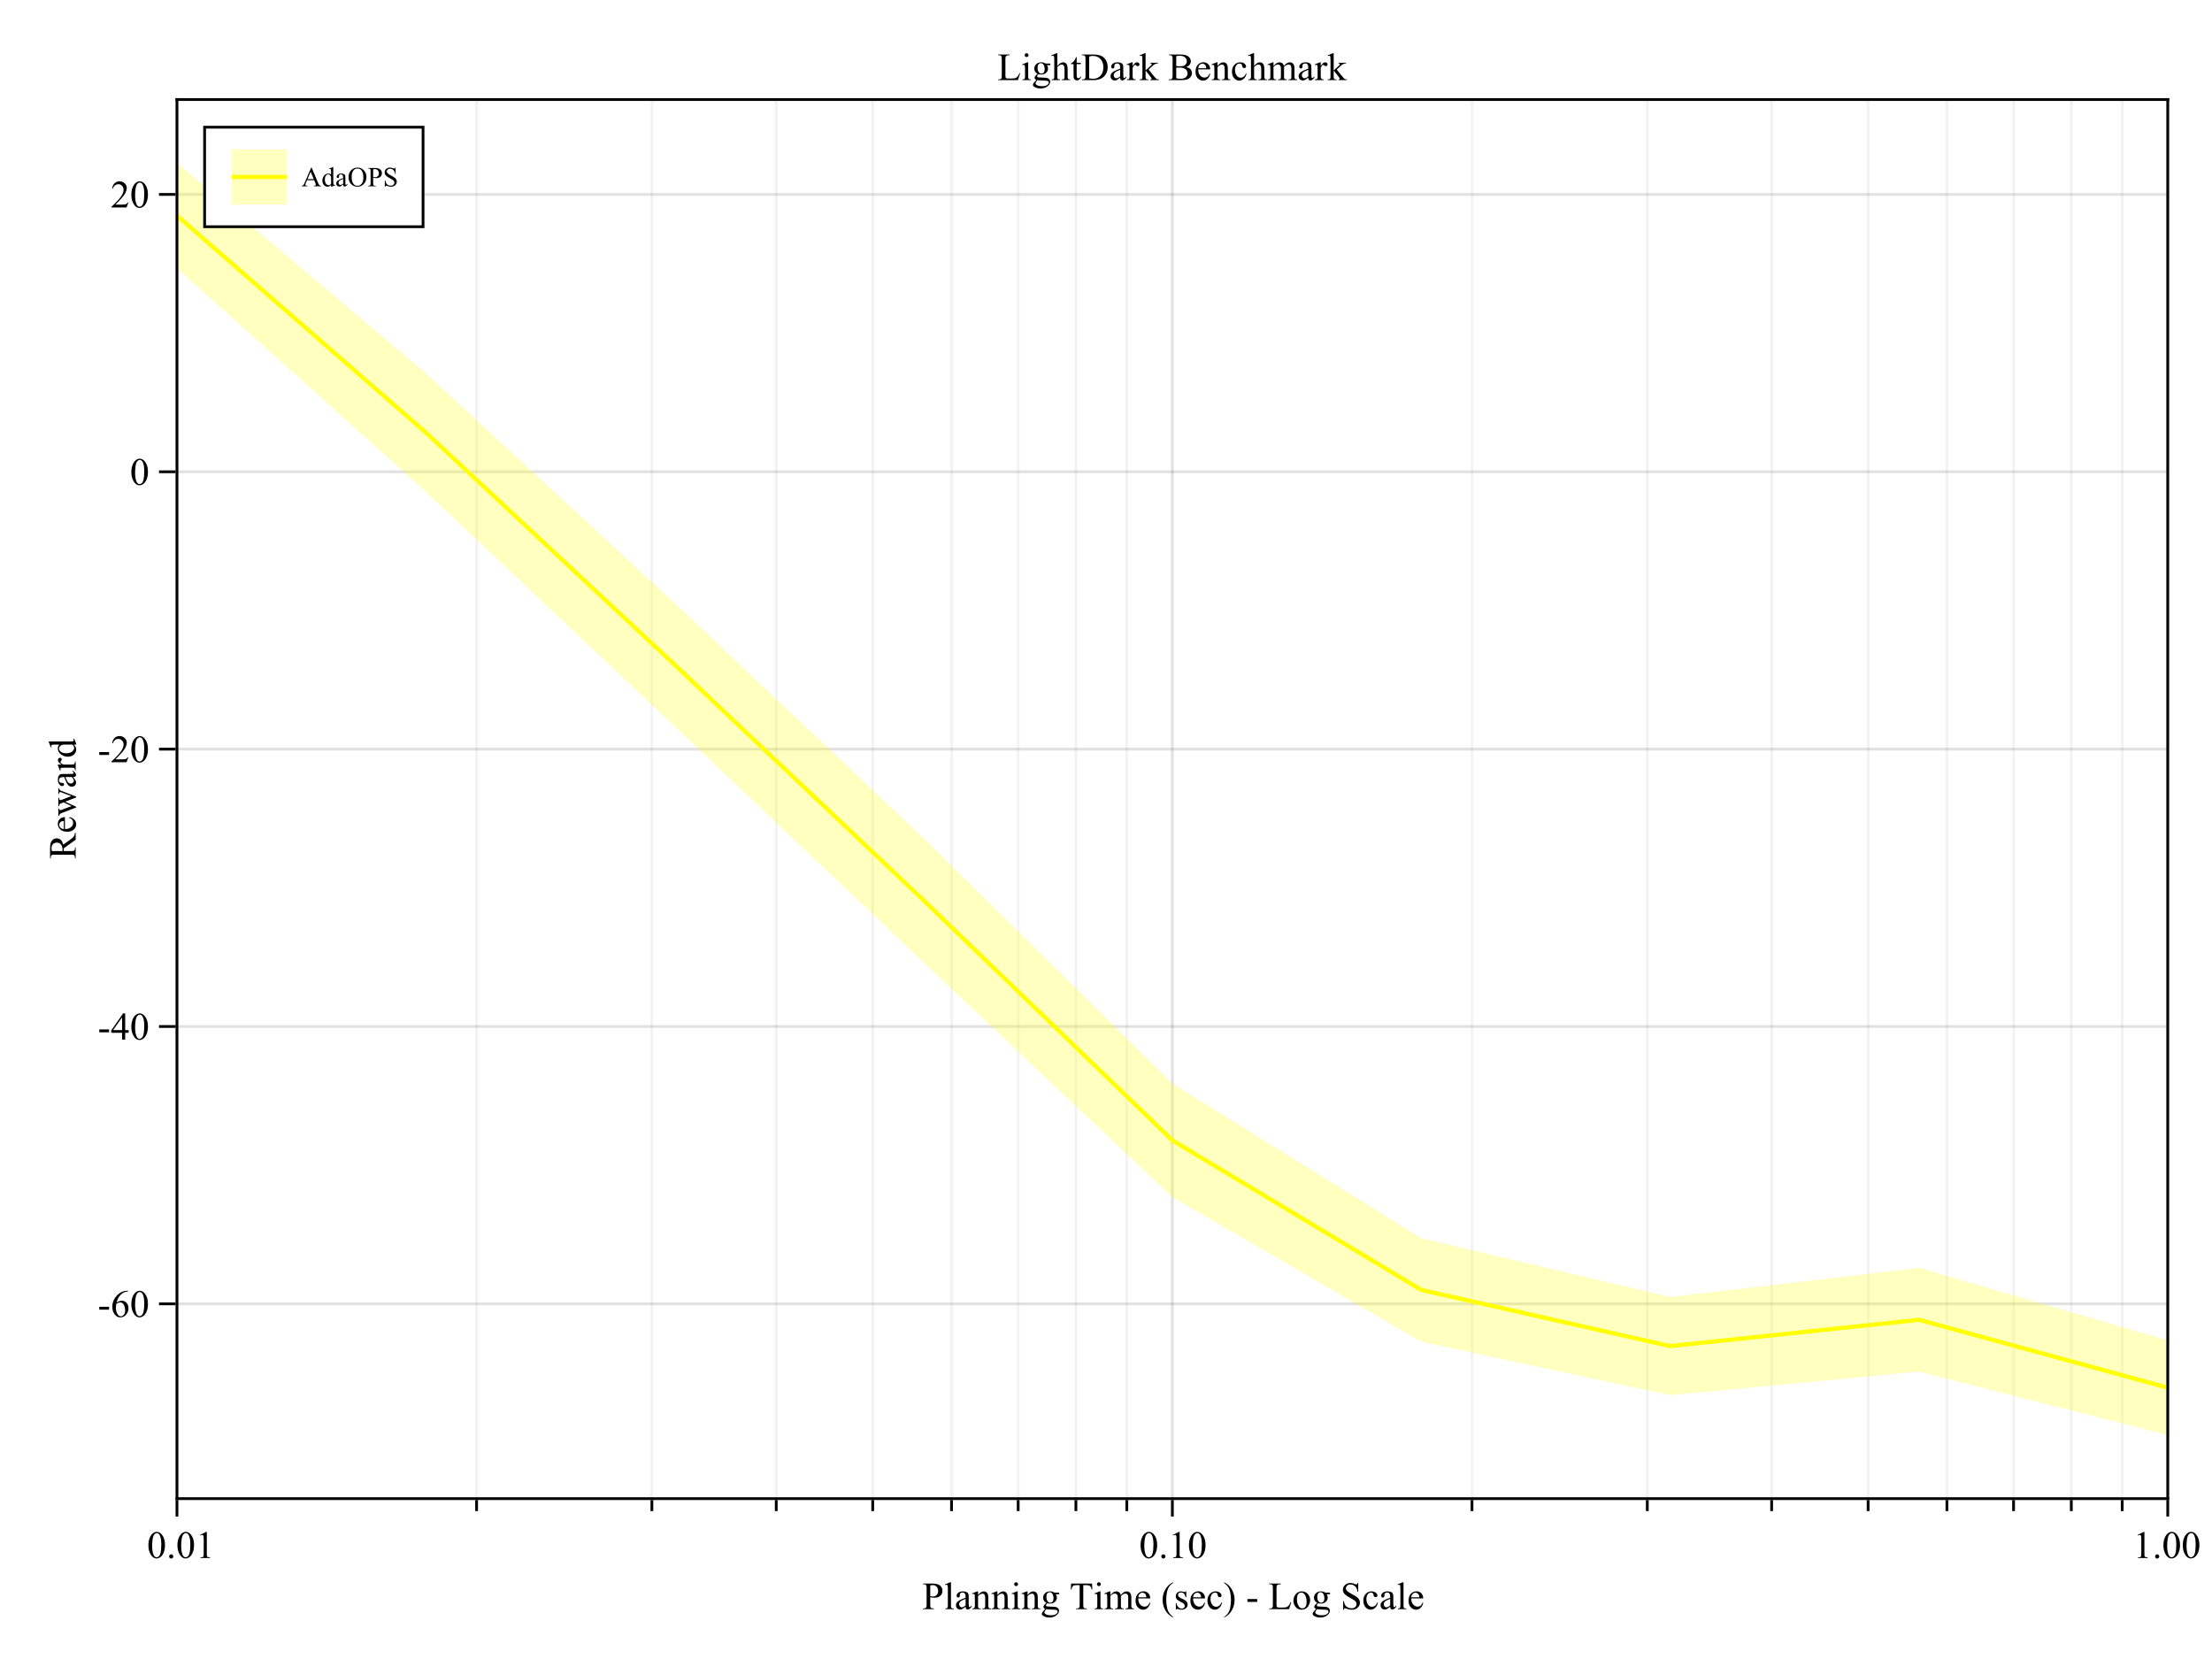 <?xml version="1.0" encoding="UTF-8"?>
<svg xmlns="http://www.w3.org/2000/svg" xmlns:xlink="http://www.w3.org/1999/xlink" width="600pt" height="450pt" viewBox="0 0 600 450" version="1.1">
<defs>
<g>
<symbol overflow="visible" id="glyph0-0-CL8hReaJ">
<path style="stroke:none;" d="M 1.453 0 L 1.453 -6.562 L 6.703 -6.562 L 6.703 0 Z M 1.625 -0.172 L 6.547 -0.172 L 6.547 -6.406 L 1.625 -6.406 Z M 1.625 -0.172 "/>
</symbol>
<symbol overflow="visible" id="glyph0-1-CL8hReaJ">
<path style="stroke:none;" d="M 2.156 -3.25 L 2.156 -1.234 C 2.156 -0.797 2.203 -0.523 2.297 -0.422 C 2.422 -0.266 2.617 -0.188 2.891 -0.188 L 3.156 -0.188 L 3.156 0 L 0.172 0 L 0.172 -0.188 L 0.438 -0.188 C 0.727 -0.188 0.938 -0.285 1.062 -0.484 C 1.133 -0.586 1.172 -0.836 1.172 -1.234 L 1.172 -5.719 C 1.172 -6.156 1.125 -6.426 1.031 -6.531 C 0.895 -6.688 0.695 -6.766 0.438 -6.766 L 0.172 -6.766 L 0.172 -6.953 L 2.719 -6.953 C 3.344 -6.953 3.832 -6.883 4.188 -6.75 C 4.551 -6.625 4.852 -6.41 5.094 -6.109 C 5.344 -5.805 5.469 -5.445 5.469 -5.031 C 5.469 -4.457 5.281 -3.992 4.906 -3.641 C 4.531 -3.285 4.004 -3.109 3.328 -3.109 C 3.16 -3.109 2.977 -3.117 2.781 -3.141 C 2.582 -3.172 2.375 -3.207 2.156 -3.25 Z M 2.156 -3.547 C 2.332 -3.516 2.488 -3.488 2.625 -3.469 C 2.77 -3.457 2.895 -3.453 3 -3.453 C 3.352 -3.453 3.656 -3.586 3.906 -3.859 C 4.164 -4.129 4.297 -4.484 4.297 -4.922 C 4.297 -5.223 4.234 -5.504 4.109 -5.766 C 3.992 -6.023 3.82 -6.219 3.594 -6.344 C 3.363 -6.469 3.109 -6.531 2.828 -6.531 C 2.648 -6.531 2.426 -6.5 2.156 -6.438 Z M 2.156 -3.547 "/>
</symbol>
<symbol overflow="visible" id="glyph0-2-CL8hReaJ">
<path style="stroke:none;" d="M 1.938 -7.297 L 1.938 -1.062 C 1.938 -0.77 1.957 -0.57 2 -0.469 C 2.051 -0.375 2.117 -0.301 2.203 -0.25 C 2.297 -0.207 2.461 -0.188 2.703 -0.188 L 2.703 0 L 0.406 0 L 0.406 -0.188 C 0.613 -0.188 0.754 -0.207 0.828 -0.25 C 0.91 -0.289 0.973 -0.363 1.016 -0.469 C 1.066 -0.57 1.094 -0.77 1.094 -1.062 L 1.094 -5.328 C 1.094 -5.859 1.078 -6.18 1.047 -6.297 C 1.023 -6.422 0.988 -6.504 0.938 -6.547 C 0.883 -6.598 0.816 -6.625 0.734 -6.625 C 0.648 -6.625 0.539 -6.594 0.406 -6.531 L 0.312 -6.719 L 1.719 -7.297 Z M 1.938 -7.297 "/>
</symbol>
<symbol overflow="visible" id="glyph0-3-CL8hReaJ">
<path style="stroke:none;" d=""/>
</symbol>
<symbol overflow="visible" id="glyph0-4-CL8hReaJ">
<path style="stroke:none;" d="M 3.266 2.062 L 3.266 2.25 C 2.742 1.988 2.312 1.68 1.969 1.328 C 1.477 0.836 1.098 0.254 0.828 -0.422 C 0.566 -1.098 0.438 -1.797 0.438 -2.516 C 0.438 -3.578 0.695 -4.547 1.219 -5.422 C 1.738 -6.297 2.422 -6.922 3.266 -7.297 L 3.266 -7.078 C 2.836 -6.848 2.488 -6.531 2.219 -6.125 C 1.945 -5.719 1.742 -5.203 1.609 -4.578 C 1.484 -3.961 1.422 -3.32 1.422 -2.656 C 1.422 -1.914 1.477 -1.25 1.594 -0.656 C 1.676 -0.188 1.781 0.188 1.906 0.469 C 2.039 0.758 2.211 1.035 2.422 1.297 C 2.641 1.566 2.922 1.82 3.266 2.062 Z M 3.266 2.062 "/>
</symbol>
<symbol overflow="visible" id="glyph0-5-CL8hReaJ">
<path style="stroke:none;" d="M 1.125 -2.922 C 1.113 -2.223 1.281 -1.676 1.625 -1.281 C 1.969 -0.883 2.367 -0.688 2.828 -0.688 C 3.141 -0.688 3.406 -0.77 3.625 -0.938 C 3.852 -1.113 4.047 -1.406 4.203 -1.812 L 4.359 -1.719 C 4.285 -1.25 4.078 -0.82 3.734 -0.438 C 3.391 -0.051 2.957 0.141 2.438 0.141 C 1.875 0.141 1.391 -0.078 0.984 -0.516 C 0.586 -0.953 0.391 -1.539 0.391 -2.281 C 0.391 -3.082 0.594 -3.707 1 -4.156 C 1.414 -4.613 1.938 -4.844 2.562 -4.844 C 3.082 -4.844 3.508 -4.664 3.844 -4.312 C 4.188 -3.969 4.359 -3.504 4.359 -2.922 Z M 1.125 -3.219 L 3.297 -3.219 C 3.273 -3.52 3.238 -3.734 3.188 -3.859 C 3.102 -4.047 2.973 -4.191 2.797 -4.297 C 2.629 -4.41 2.453 -4.469 2.266 -4.469 C 1.984 -4.469 1.727 -4.359 1.5 -4.141 C 1.281 -3.922 1.156 -3.613 1.125 -3.219 Z M 1.125 -3.219 "/>
</symbol>
<symbol overflow="visible" id="glyph0-6-CL8hReaJ">
<path style="stroke:none;" d="M 1.312 -1 C 1.469 -1 1.598 -0.941 1.703 -0.828 C 1.816 -0.711 1.875 -0.578 1.875 -0.422 C 1.875 -0.266 1.816 -0.129 1.703 -0.016 C 1.598 0.086 1.469 0.141 1.312 0.141 C 1.156 0.141 1.02 0.086 0.906 -0.016 C 0.801 -0.129 0.75 -0.266 0.75 -0.422 C 0.75 -0.586 0.801 -0.723 0.906 -0.828 C 1.02 -0.941 1.156 -1 1.312 -1 Z M 1.312 -1 "/>
</symbol>
<symbol overflow="visible" id="glyph0-7-CL8hReaJ">
<path style="stroke:none;" d="M 0.375 -3.438 C 0.375 -4.227 0.492 -4.91 0.734 -5.484 C 0.973 -6.055 1.289 -6.484 1.688 -6.766 C 2 -6.984 2.316 -7.094 2.641 -7.094 C 3.18 -7.094 3.66 -6.82 4.078 -6.281 C 4.609 -5.602 4.875 -4.691 4.875 -3.547 C 4.875 -2.734 4.754 -2.047 4.516 -1.484 C 4.285 -0.922 3.988 -0.508 3.625 -0.25 C 3.27 0 2.926 0.125 2.594 0.125 C 1.926 0.125 1.375 -0.266 0.938 -1.047 C 0.562 -1.711 0.375 -2.508 0.375 -3.438 Z M 1.391 -3.312 C 1.391 -2.352 1.504 -1.57 1.734 -0.969 C 1.93 -0.457 2.223 -0.203 2.609 -0.203 C 2.797 -0.203 2.988 -0.285 3.188 -0.453 C 3.383 -0.617 3.535 -0.895 3.641 -1.281 C 3.797 -1.863 3.875 -2.691 3.875 -3.766 C 3.875 -4.555 3.789 -5.219 3.625 -5.75 C 3.5 -6.145 3.336 -6.426 3.141 -6.594 C 3.004 -6.695 2.836 -6.75 2.641 -6.75 C 2.41 -6.75 2.203 -6.645 2.016 -6.438 C 1.773 -6.156 1.609 -5.707 1.516 -5.094 C 1.43 -4.488 1.391 -3.895 1.391 -3.312 Z M 1.391 -3.312 "/>
</symbol>
<symbol overflow="visible" id="glyph1-0-CL8hReaJ">
<path style="stroke:none;" d="M 1.453 0 L 1.453 -6.562 L 6.703 -6.562 L 6.703 0 Z M 1.625 -0.172 L 6.547 -0.172 L 6.547 -6.406 L 1.625 -6.406 Z M 1.625 -0.172 "/>
</symbol>
<symbol overflow="visible" id="glyph1-1-CL8hReaJ">
<path style="stroke:none;" d="M 2.984 -0.672 C 2.504 -0.305 2.203 -0.094 2.078 -0.031 C 1.898 0.051 1.703 0.094 1.484 0.094 C 1.16 0.094 0.895 -0.016 0.688 -0.234 C 0.477 -0.453 0.375 -0.742 0.375 -1.109 C 0.375 -1.336 0.426 -1.535 0.531 -1.703 C 0.664 -1.941 0.906 -2.16 1.25 -2.359 C 1.602 -2.566 2.18 -2.816 2.984 -3.109 L 2.984 -3.297 C 2.984 -3.766 2.91 -4.082 2.766 -4.25 C 2.617 -4.426 2.406 -4.516 2.125 -4.516 C 1.906 -4.516 1.734 -4.457 1.609 -4.344 C 1.473 -4.227 1.406 -4.098 1.406 -3.953 L 1.422 -3.656 C 1.422 -3.5 1.379 -3.375 1.297 -3.281 C 1.211 -3.195 1.109 -3.156 0.984 -3.156 C 0.859 -3.156 0.754 -3.195 0.672 -3.281 C 0.586 -3.375 0.547 -3.5 0.547 -3.656 C 0.547 -3.945 0.695 -4.211 1 -4.453 C 1.301 -4.703 1.723 -4.828 2.266 -4.828 C 2.68 -4.828 3.023 -4.758 3.297 -4.625 C 3.492 -4.52 3.645 -4.352 3.75 -4.125 C 3.801 -3.977 3.828 -3.676 3.828 -3.219 L 3.828 -1.625 C 3.828 -1.176 3.836 -0.898 3.859 -0.797 C 3.879 -0.703 3.906 -0.633 3.938 -0.594 C 3.977 -0.562 4.023 -0.547 4.078 -0.547 C 4.129 -0.547 4.176 -0.562 4.219 -0.594 C 4.289 -0.633 4.43 -0.758 4.641 -0.969 L 4.641 -0.672 C 4.254 -0.16 3.891 0.094 3.547 0.094 C 3.379 0.094 3.242 0.035 3.141 -0.078 C 3.047 -0.191 2.992 -0.391 2.984 -0.672 Z M 2.984 -1.016 L 2.984 -2.797 C 2.473 -2.586 2.141 -2.441 1.984 -2.359 C 1.711 -2.211 1.52 -2.055 1.406 -1.891 C 1.289 -1.723 1.234 -1.547 1.234 -1.359 C 1.234 -1.109 1.305 -0.898 1.453 -0.734 C 1.598 -0.578 1.77 -0.5 1.969 -0.5 C 2.227 -0.5 2.566 -0.672 2.984 -1.016 Z M 2.984 -1.016 "/>
</symbol>
<symbol overflow="visible" id="glyph1-2-CL8hReaJ">
<path style="stroke:none;" d="M 1.703 -3.844 C 2.242 -4.5 2.766 -4.828 3.266 -4.828 C 3.523 -4.828 3.742 -4.766 3.922 -4.641 C 4.109 -4.516 4.258 -4.305 4.375 -4.016 C 4.445 -3.805 4.484 -3.488 4.484 -3.062 L 4.484 -1.062 C 4.484 -0.758 4.508 -0.555 4.562 -0.453 C 4.594 -0.367 4.648 -0.301 4.734 -0.25 C 4.816 -0.207 4.973 -0.188 5.203 -0.188 L 5.203 0 L 2.875 0 L 2.875 -0.188 L 2.984 -0.188 C 3.203 -0.188 3.352 -0.219 3.438 -0.281 C 3.52 -0.352 3.582 -0.453 3.625 -0.578 C 3.633 -0.629 3.641 -0.789 3.641 -1.062 L 3.641 -2.984 C 3.641 -3.41 3.582 -3.719 3.469 -3.906 C 3.363 -4.102 3.176 -4.203 2.906 -4.203 C 2.5 -4.203 2.098 -3.977 1.703 -3.531 L 1.703 -1.062 C 1.703 -0.738 1.719 -0.539 1.75 -0.469 C 1.801 -0.375 1.867 -0.301 1.953 -0.25 C 2.035 -0.207 2.207 -0.188 2.469 -0.188 L 2.469 0 L 0.141 0 L 0.141 -0.188 L 0.234 -0.188 C 0.473 -0.188 0.633 -0.242 0.719 -0.359 C 0.801 -0.484 0.844 -0.719 0.844 -1.062 L 0.844 -2.797 C 0.844 -3.367 0.832 -3.711 0.812 -3.828 C 0.789 -3.953 0.75 -4.035 0.688 -4.078 C 0.633 -4.129 0.566 -4.156 0.484 -4.156 C 0.391 -4.156 0.273 -4.129 0.141 -4.078 L 0.062 -4.266 L 1.484 -4.828 L 1.703 -4.828 Z M 1.703 -3.844 "/>
</symbol>
<symbol overflow="visible" id="glyph1-3-CL8hReaJ">
<path style="stroke:none;" d="M 1.516 -7.297 C 1.66 -7.297 1.785 -7.242 1.891 -7.141 C 1.992 -7.035 2.047 -6.91 2.047 -6.766 C 2.047 -6.629 1.992 -6.508 1.891 -6.406 C 1.785 -6.301 1.66 -6.25 1.516 -6.25 C 1.379 -6.25 1.258 -6.301 1.156 -6.406 C 1.051 -6.508 1 -6.629 1 -6.766 C 1 -6.91 1.047 -7.035 1.141 -7.141 C 1.242 -7.242 1.367 -7.297 1.516 -7.297 Z M 1.953 -4.828 L 1.953 -1.062 C 1.953 -0.77 1.973 -0.57 2.016 -0.469 C 2.055 -0.375 2.117 -0.301 2.203 -0.25 C 2.285 -0.207 2.438 -0.188 2.656 -0.188 L 2.656 0 L 0.375 0 L 0.375 -0.188 C 0.602 -0.188 0.754 -0.207 0.828 -0.25 C 0.91 -0.289 0.973 -0.363 1.016 -0.469 C 1.066 -0.57 1.094 -0.77 1.094 -1.062 L 1.094 -2.875 C 1.094 -3.383 1.078 -3.711 1.047 -3.859 C 1.023 -3.973 0.988 -4.051 0.938 -4.094 C 0.883 -4.133 0.816 -4.156 0.734 -4.156 C 0.629 -4.156 0.508 -4.129 0.375 -4.078 L 0.312 -4.266 L 1.719 -4.828 Z M 1.953 -4.828 "/>
</symbol>
<symbol overflow="visible" id="glyph1-4-CL8hReaJ">
<path style="stroke:none;" d="M 1.578 -1.719 C 1.297 -1.852 1.078 -2.047 0.922 -2.297 C 0.766 -2.547 0.688 -2.82 0.688 -3.125 C 0.688 -3.594 0.863 -3.992 1.219 -4.328 C 1.57 -4.66 2.02 -4.828 2.562 -4.828 C 3.008 -4.828 3.398 -4.719 3.734 -4.5 L 4.719 -4.5 C 4.863 -4.5 4.945 -4.492 4.969 -4.484 C 5 -4.484 5.02 -4.473 5.031 -4.453 C 5.051 -4.422 5.062 -4.363 5.062 -4.281 C 5.062 -4.195 5.051 -4.141 5.031 -4.109 C 5.02 -4.086 5 -4.07 4.969 -4.062 C 4.945 -4.051 4.863 -4.047 4.719 -4.047 L 4.109 -4.047 C 4.305 -3.797 4.406 -3.484 4.406 -3.109 C 4.406 -2.672 4.234 -2.297 3.891 -1.984 C 3.555 -1.672 3.109 -1.516 2.547 -1.516 C 2.316 -1.516 2.078 -1.547 1.828 -1.609 C 1.68 -1.484 1.582 -1.367 1.531 -1.266 C 1.477 -1.172 1.453 -1.094 1.453 -1.031 C 1.453 -0.969 1.477 -0.91 1.531 -0.859 C 1.594 -0.805 1.703 -0.766 1.859 -0.734 C 1.961 -0.723 2.203 -0.711 2.578 -0.703 C 3.285 -0.68 3.742 -0.656 3.953 -0.625 C 4.273 -0.582 4.531 -0.461 4.719 -0.266 C 4.906 -0.078 5 0.156 5 0.438 C 5 0.82 4.816 1.18 4.453 1.516 C 3.922 2.016 3.227 2.266 2.375 2.266 C 1.707 2.266 1.148 2.113 0.703 1.812 C 0.441 1.645 0.312 1.469 0.312 1.281 C 0.312 1.195 0.332 1.117 0.375 1.047 C 0.426 0.91 0.547 0.734 0.734 0.516 C 0.754 0.484 0.926 0.297 1.25 -0.047 C 1.07 -0.148 0.945 -0.242 0.875 -0.328 C 0.801 -0.41 0.766 -0.504 0.766 -0.609 C 0.766 -0.734 0.812 -0.875 0.906 -1.031 C 1.008 -1.188 1.234 -1.414 1.578 -1.719 Z M 2.469 -4.594 C 2.219 -4.594 2.004 -4.488 1.828 -4.281 C 1.66 -4.082 1.578 -3.773 1.578 -3.359 C 1.578 -2.816 1.695 -2.398 1.938 -2.109 C 2.113 -1.879 2.336 -1.766 2.609 -1.766 C 2.867 -1.766 3.082 -1.859 3.25 -2.047 C 3.414 -2.242 3.5 -2.551 3.5 -2.969 C 3.5 -3.508 3.379 -3.938 3.141 -4.25 C 2.973 -4.477 2.75 -4.594 2.469 -4.594 Z M 1.531 0 C 1.375 0.176 1.254 0.336 1.172 0.484 C 1.086 0.641 1.047 0.781 1.047 0.906 C 1.047 1.07 1.145 1.211 1.344 1.328 C 1.688 1.547 2.18 1.656 2.828 1.656 C 3.441 1.656 3.895 1.547 4.188 1.328 C 4.477 1.109 4.625 0.875 4.625 0.625 C 4.625 0.445 4.535 0.32 4.359 0.25 C 4.18 0.176 3.832 0.133 3.312 0.125 C 2.539 0.102 1.945 0.062 1.531 0 Z M 1.531 0 "/>
</symbol>
<symbol overflow="visible" id="glyph1-5-CL8hReaJ">
<path style="stroke:none;" d="M 1.719 -3.828 C 2.062 -4.172 2.266 -4.367 2.328 -4.422 C 2.484 -4.555 2.648 -4.656 2.828 -4.719 C 3.004 -4.789 3.18 -4.828 3.359 -4.828 C 3.648 -4.828 3.898 -4.742 4.109 -4.578 C 4.328 -4.41 4.469 -4.16 4.531 -3.828 C 4.883 -4.242 5.18 -4.516 5.422 -4.641 C 5.672 -4.766 5.922 -4.828 6.172 -4.828 C 6.422 -4.828 6.641 -4.766 6.828 -4.641 C 7.023 -4.516 7.18 -4.305 7.297 -4.016 C 7.367 -3.816 7.406 -3.504 7.406 -3.078 L 7.406 -1.062 C 7.406 -0.77 7.43 -0.566 7.484 -0.453 C 7.516 -0.379 7.578 -0.316 7.672 -0.266 C 7.766 -0.211 7.914 -0.188 8.125 -0.188 L 8.125 0 L 5.797 0 L 5.797 -0.188 L 5.906 -0.188 C 6.102 -0.188 6.258 -0.223 6.375 -0.297 C 6.445 -0.359 6.504 -0.445 6.547 -0.562 C 6.555 -0.625 6.562 -0.789 6.562 -1.062 L 6.562 -3.078 C 6.562 -3.461 6.516 -3.734 6.422 -3.891 C 6.285 -4.109 6.07 -4.219 5.781 -4.219 C 5.602 -4.219 5.422 -4.172 5.234 -4.078 C 5.055 -3.992 4.836 -3.828 4.578 -3.578 L 4.562 -3.516 L 4.578 -3.297 L 4.578 -1.062 C 4.578 -0.738 4.594 -0.535 4.625 -0.453 C 4.664 -0.379 4.734 -0.316 4.828 -0.266 C 4.93 -0.211 5.102 -0.188 5.344 -0.188 L 5.344 0 L 2.969 0 L 2.969 -0.188 C 3.227 -0.188 3.406 -0.219 3.5 -0.281 C 3.594 -0.344 3.66 -0.43 3.703 -0.547 C 3.723 -0.609 3.734 -0.781 3.734 -1.062 L 3.734 -3.078 C 3.734 -3.461 3.676 -3.738 3.562 -3.906 C 3.406 -4.125 3.191 -4.234 2.922 -4.234 C 2.742 -4.234 2.562 -4.188 2.375 -4.094 C 2.094 -3.938 1.875 -3.766 1.719 -3.578 L 1.719 -1.062 C 1.719 -0.75 1.738 -0.547 1.781 -0.453 C 1.82 -0.367 1.883 -0.301 1.969 -0.25 C 2.062 -0.207 2.234 -0.188 2.484 -0.188 L 2.484 0 L 0.172 0 L 0.172 -0.188 C 0.379 -0.188 0.523 -0.207 0.609 -0.25 C 0.703 -0.301 0.77 -0.375 0.812 -0.469 C 0.852 -0.57 0.875 -0.77 0.875 -1.062 L 0.875 -2.859 C 0.875 -3.367 0.859 -3.703 0.828 -3.859 C 0.805 -3.973 0.77 -4.051 0.719 -4.094 C 0.664 -4.133 0.594 -4.156 0.5 -4.156 C 0.406 -4.156 0.297 -4.129 0.172 -4.078 L 0.094 -4.266 L 1.5 -4.828 L 1.719 -4.828 Z M 1.719 -3.828 "/>
</symbol>
<symbol overflow="visible" id="glyph1-6-CL8hReaJ">
<path style="stroke:none;" d="M 1.125 -2.922 C 1.113 -2.223 1.281 -1.676 1.625 -1.281 C 1.969 -0.883 2.367 -0.688 2.828 -0.688 C 3.141 -0.688 3.406 -0.77 3.625 -0.938 C 3.852 -1.113 4.047 -1.406 4.203 -1.812 L 4.359 -1.719 C 4.285 -1.25 4.078 -0.82 3.734 -0.438 C 3.391 -0.051 2.957 0.141 2.438 0.141 C 1.875 0.141 1.391 -0.078 0.984 -0.516 C 0.586 -0.953 0.391 -1.539 0.391 -2.281 C 0.391 -3.082 0.594 -3.707 1 -4.156 C 1.414 -4.613 1.938 -4.844 2.562 -4.844 C 3.082 -4.844 3.508 -4.664 3.844 -4.312 C 4.188 -3.969 4.359 -3.504 4.359 -2.922 Z M 1.125 -3.219 L 3.297 -3.219 C 3.273 -3.52 3.238 -3.734 3.188 -3.859 C 3.102 -4.047 2.973 -4.191 2.797 -4.297 C 2.629 -4.41 2.453 -4.469 2.266 -4.469 C 1.984 -4.469 1.727 -4.359 1.5 -4.141 C 1.281 -3.922 1.156 -3.613 1.125 -3.219 Z M 1.125 -3.219 "/>
</symbol>
<symbol overflow="visible" id="glyph1-7-CL8hReaJ">
<path style="stroke:none;" d="M 3.359 -4.828 L 3.359 -3.234 L 3.188 -3.234 C 3.062 -3.734 2.895 -4.07 2.688 -4.25 C 2.488 -4.438 2.234 -4.531 1.922 -4.531 C 1.68 -4.531 1.488 -4.469 1.344 -4.344 C 1.195 -4.219 1.125 -4.078 1.125 -3.922 C 1.125 -3.734 1.176 -3.57 1.281 -3.438 C 1.383 -3.289 1.598 -3.141 1.922 -2.984 L 2.672 -2.625 C 3.367 -2.281 3.719 -1.832 3.719 -1.281 C 3.719 -0.852 3.555 -0.508 3.234 -0.25 C 2.91 0.008 2.547 0.141 2.141 0.141 C 1.859 0.141 1.531 0.086 1.156 -0.016 C 1.051 -0.047 0.961 -0.062 0.891 -0.062 C 0.805 -0.062 0.742 -0.016 0.703 0.078 L 0.531 0.078 L 0.531 -1.609 L 0.703 -1.609 C 0.797 -1.129 0.977 -0.766 1.25 -0.516 C 1.52 -0.273 1.82 -0.156 2.156 -0.156 C 2.395 -0.156 2.586 -0.223 2.734 -0.359 C 2.879 -0.504 2.953 -0.672 2.953 -0.859 C 2.953 -1.098 2.867 -1.297 2.703 -1.453 C 2.547 -1.617 2.219 -1.82 1.719 -2.062 C 1.219 -2.312 0.895 -2.535 0.75 -2.734 C 0.594 -2.93 0.516 -3.176 0.516 -3.469 C 0.516 -3.863 0.645 -4.188 0.906 -4.438 C 1.176 -4.695 1.52 -4.828 1.938 -4.828 C 2.125 -4.828 2.348 -4.789 2.609 -4.719 C 2.785 -4.664 2.898 -4.641 2.953 -4.641 C 3.016 -4.641 3.055 -4.648 3.078 -4.672 C 3.109 -4.703 3.145 -4.754 3.188 -4.828 Z M 3.359 -4.828 "/>
</symbol>
<symbol overflow="visible" id="glyph1-8-CL8hReaJ">
<path style="stroke:none;" d="M 0.234 -7.078 L 0.234 -7.297 C 0.754 -7.035 1.188 -6.734 1.531 -6.391 C 2.02 -5.891 2.395 -5.301 2.656 -4.625 C 2.926 -3.957 3.062 -3.258 3.062 -2.531 C 3.062 -1.469 2.801 -0.5 2.281 0.375 C 1.758 1.25 1.078 1.875 0.234 2.25 L 0.234 2.062 C 0.648 1.82 0.992 1.5 1.266 1.094 C 1.547 0.695 1.75 0.191 1.875 -0.422 C 2.008 -1.047 2.078 -1.695 2.078 -2.375 C 2.078 -3.102 2.02 -3.77 1.906 -4.375 C 1.82 -4.844 1.711 -5.219 1.578 -5.5 C 1.453 -5.781 1.285 -6.051 1.078 -6.312 C 0.867 -6.582 0.586 -6.836 0.234 -7.078 Z M 0.234 -7.078 "/>
</symbol>
<symbol overflow="visible" id="glyph1-9-CL8hReaJ">
<path style="stroke:none;" d=""/>
</symbol>
<symbol overflow="visible" id="glyph1-1-CL8hReaJ0">
<path style="stroke:none;" d="M 6.016 -1.922 L 6.188 -1.891 L 5.594 0 L 0.203 0 L 0.203 -0.188 L 0.469 -0.188 C 0.758 -0.188 0.973 -0.285 1.109 -0.484 C 1.172 -0.586 1.203 -0.836 1.203 -1.234 L 1.203 -5.719 C 1.203 -6.156 1.156 -6.426 1.062 -6.531 C 0.926 -6.688 0.727 -6.766 0.469 -6.766 L 0.203 -6.766 L 0.203 -6.953 L 3.359 -6.953 L 3.359 -6.766 C 2.984 -6.766 2.723 -6.727 2.578 -6.656 C 2.43 -6.582 2.328 -6.488 2.266 -6.375 C 2.211 -6.27 2.188 -6.016 2.188 -5.609 L 2.188 -1.234 C 2.188 -0.953 2.219 -0.758 2.281 -0.656 C 2.32 -0.582 2.383 -0.523 2.469 -0.484 C 2.551 -0.453 2.816 -0.438 3.266 -0.438 L 3.781 -0.438 C 4.312 -0.438 4.68 -0.473 4.891 -0.547 C 5.109 -0.629 5.305 -0.77 5.484 -0.969 C 5.66 -1.176 5.836 -1.492 6.016 -1.922 Z M 6.016 -1.922 "/>
</symbol>
<symbol overflow="visible" id="glyph1-1-CL8hReaJ1">
<path style="stroke:none;" d="M 2.625 -4.828 C 3.332 -4.828 3.906 -4.562 4.344 -4.031 C 4.707 -3.562 4.891 -3.031 4.891 -2.438 C 4.891 -2.02 4.785 -1.594 4.578 -1.156 C 4.379 -0.727 4.102 -0.406 3.75 -0.188 C 3.395 0.031 3 0.141 2.562 0.141 C 1.852 0.141 1.289 -0.141 0.875 -0.703 C 0.531 -1.18 0.359 -1.711 0.359 -2.297 C 0.359 -2.734 0.461 -3.16 0.672 -3.578 C 0.891 -4.004 1.172 -4.316 1.516 -4.516 C 1.867 -4.723 2.238 -4.828 2.625 -4.828 Z M 2.469 -4.5 C 2.281 -4.5 2.094 -4.441 1.906 -4.328 C 1.727 -4.223 1.582 -4.035 1.469 -3.766 C 1.363 -3.504 1.312 -3.16 1.312 -2.734 C 1.312 -2.047 1.445 -1.453 1.719 -0.953 C 1.988 -0.461 2.348 -0.219 2.797 -0.219 C 3.117 -0.219 3.391 -0.352 3.609 -0.625 C 3.828 -0.906 3.938 -1.379 3.938 -2.047 C 3.938 -2.879 3.754 -3.535 3.391 -4.016 C 3.148 -4.336 2.844 -4.5 2.469 -4.5 Z M 2.469 -4.5 "/>
</symbol>
<symbol overflow="visible" id="glyph1-1-CL8hReaJ2">
<path style="stroke:none;" d="M 4.812 -7.109 L 4.812 -4.703 L 4.625 -4.703 C 4.562 -5.172 4.453 -5.539 4.297 -5.812 C 4.141 -6.082 3.91 -6.297 3.609 -6.453 C 3.316 -6.617 3.016 -6.703 2.703 -6.703 C 2.348 -6.703 2.051 -6.594 1.812 -6.375 C 1.582 -6.156 1.469 -5.91 1.469 -5.641 C 1.469 -5.422 1.539 -5.227 1.688 -5.062 C 1.906 -4.801 2.41 -4.457 3.203 -4.031 C 3.848 -3.676 4.289 -3.406 4.531 -3.219 C 4.77 -3.039 4.953 -2.82 5.078 -2.562 C 5.211 -2.312 5.281 -2.051 5.281 -1.781 C 5.281 -1.25 5.07 -0.789 4.656 -0.406 C 4.25 -0.031 3.727 0.156 3.094 0.156 C 2.883 0.156 2.691 0.141 2.516 0.109 C 2.41 0.098 2.191 0.039 1.859 -0.062 C 1.523 -0.176 1.312 -0.234 1.219 -0.234 C 1.133 -0.234 1.066 -0.207 1.016 -0.156 C 0.973 -0.102 0.938 0 0.906 0.156 L 0.719 0.156 L 0.719 -2.219 L 0.906 -2.219 C 1 -1.727 1.117 -1.359 1.266 -1.109 C 1.422 -0.859 1.648 -0.648 1.953 -0.484 C 2.266 -0.316 2.609 -0.234 2.984 -0.234 C 3.41 -0.234 3.742 -0.348 3.984 -0.578 C 4.234 -0.805 4.359 -1.07 4.359 -1.375 C 4.359 -1.551 4.312 -1.723 4.219 -1.891 C 4.125 -2.066 3.977 -2.234 3.781 -2.391 C 3.645 -2.484 3.281 -2.695 2.688 -3.031 C 2.094 -3.363 1.672 -3.629 1.422 -3.828 C 1.172 -4.023 0.977 -4.242 0.844 -4.484 C 0.719 -4.723 0.656 -4.988 0.656 -5.281 C 0.656 -5.781 0.848 -6.207 1.234 -6.562 C 1.617 -6.926 2.102 -7.109 2.688 -7.109 C 3.062 -7.109 3.453 -7.02 3.859 -6.844 C 4.055 -6.758 4.191 -6.719 4.266 -6.719 C 4.359 -6.719 4.43 -6.742 4.484 -6.797 C 4.547 -6.848 4.594 -6.953 4.625 -7.109 Z M 4.812 -7.109 "/>
</symbol>
<symbol overflow="visible" id="glyph1-1-CL8hReaJ3">
<path style="stroke:none;" d="M 4.312 -1.781 C 4.188 -1.164 3.938 -0.691 3.562 -0.359 C 3.195 -0.023 2.789 0.141 2.344 0.141 C 1.812 0.141 1.348 -0.082 0.953 -0.531 C 0.555 -0.977 0.359 -1.582 0.359 -2.344 C 0.359 -3.082 0.578 -3.68 1.016 -4.141 C 1.453 -4.598 1.977 -4.828 2.594 -4.828 C 3.062 -4.828 3.441 -4.707 3.734 -4.469 C 4.035 -4.227 4.188 -3.973 4.188 -3.703 C 4.188 -3.578 4.145 -3.473 4.062 -3.391 C 3.977 -3.305 3.859 -3.266 3.703 -3.266 C 3.504 -3.266 3.352 -3.332 3.25 -3.469 C 3.188 -3.539 3.145 -3.676 3.125 -3.875 C 3.113 -4.07 3.047 -4.227 2.922 -4.344 C 2.805 -4.438 2.645 -4.484 2.438 -4.484 C 2.094 -4.484 1.816 -4.359 1.609 -4.109 C 1.328 -3.773 1.188 -3.332 1.188 -2.781 C 1.188 -2.219 1.32 -1.723 1.594 -1.297 C 1.875 -0.867 2.25 -0.656 2.719 -0.656 C 3.051 -0.656 3.352 -0.77 3.625 -1 C 3.812 -1.156 3.992 -1.441 4.172 -1.859 Z M 4.312 -1.781 "/>
</symbol>
<symbol overflow="visible" id="glyph1-1-CL8hReaJ4">
<path style="stroke:none;" d="M 0.375 -3.438 C 0.375 -4.227 0.492 -4.91 0.734 -5.484 C 0.973 -6.055 1.289 -6.484 1.688 -6.766 C 2 -6.984 2.316 -7.094 2.641 -7.094 C 3.18 -7.094 3.66 -6.82 4.078 -6.281 C 4.609 -5.602 4.875 -4.691 4.875 -3.547 C 4.875 -2.734 4.754 -2.047 4.516 -1.484 C 4.285 -0.922 3.988 -0.508 3.625 -0.25 C 3.27 0 2.926 0.125 2.594 0.125 C 1.926 0.125 1.375 -0.266 0.938 -1.047 C 0.562 -1.711 0.375 -2.508 0.375 -3.438 Z M 1.391 -3.312 C 1.391 -2.352 1.504 -1.57 1.734 -0.969 C 1.93 -0.457 2.223 -0.203 2.609 -0.203 C 2.797 -0.203 2.988 -0.285 3.188 -0.453 C 3.383 -0.617 3.535 -0.895 3.641 -1.281 C 3.797 -1.863 3.875 -2.691 3.875 -3.766 C 3.875 -4.555 3.789 -5.219 3.625 -5.75 C 3.5 -6.145 3.336 -6.426 3.141 -6.594 C 3.004 -6.695 2.836 -6.75 2.641 -6.75 C 2.41 -6.75 2.203 -6.645 2.016 -6.438 C 1.773 -6.156 1.609 -5.707 1.516 -5.094 C 1.43 -4.488 1.391 -3.895 1.391 -3.312 Z M 1.391 -3.312 "/>
</symbol>
<symbol overflow="visible" id="glyph1-1-CL8hReaJ5">
<path style="stroke:none;" d="M 1.234 -6.266 L 2.922 -7.094 L 3.094 -7.094 L 3.094 -1.219 C 3.094 -0.832 3.109 -0.594 3.141 -0.5 C 3.172 -0.406 3.238 -0.332 3.344 -0.281 C 3.445 -0.227 3.656 -0.195 3.969 -0.188 L 3.969 0 L 1.359 0 L 1.359 -0.188 C 1.68 -0.195 1.891 -0.223 1.984 -0.266 C 2.086 -0.316 2.156 -0.383 2.188 -0.469 C 2.227 -0.551 2.25 -0.801 2.25 -1.219 L 2.25 -4.984 C 2.25 -5.484 2.227 -5.805 2.188 -5.953 C 2.164 -6.055 2.125 -6.133 2.062 -6.188 C 2 -6.238 1.922 -6.266 1.828 -6.266 C 1.703 -6.266 1.531 -6.211 1.312 -6.109 Z M 1.234 -6.266 "/>
</symbol>
<symbol overflow="visible" id="glyph1-1-CL8hReaJ6">
<path style="stroke:none;" d="M 1.312 -1 C 1.469 -1 1.598 -0.941 1.703 -0.828 C 1.816 -0.711 1.875 -0.578 1.875 -0.422 C 1.875 -0.266 1.816 -0.129 1.703 -0.016 C 1.598 0.086 1.469 0.141 1.312 0.141 C 1.156 0.141 1.02 0.086 0.906 -0.016 C 0.801 -0.129 0.75 -0.266 0.75 -0.422 C 0.75 -0.586 0.801 -0.723 0.906 -0.828 C 1.02 -0.941 1.156 -1 1.312 -1 Z M 1.312 -1 "/>
</symbol>
<symbol overflow="visible" id="glyph2-0-CL8hReaJ">
<path style="stroke:none;" d="M 1.453 0 L 1.453 -6.562 L 6.703 -6.562 L 6.703 0 Z M 1.625 -0.172 L 6.547 -0.172 L 6.547 -6.406 L 1.625 -6.406 Z M 1.625 -0.172 "/>
</symbol>
<symbol overflow="visible" id="glyph2-1-CL8hReaJ">
<path style="stroke:none;" d="M 1.703 -3.844 C 2.242 -4.5 2.766 -4.828 3.266 -4.828 C 3.523 -4.828 3.742 -4.766 3.922 -4.641 C 4.109 -4.516 4.258 -4.305 4.375 -4.016 C 4.445 -3.805 4.484 -3.488 4.484 -3.062 L 4.484 -1.062 C 4.484 -0.758 4.508 -0.555 4.562 -0.453 C 4.594 -0.367 4.648 -0.301 4.734 -0.25 C 4.816 -0.207 4.973 -0.188 5.203 -0.188 L 5.203 0 L 2.875 0 L 2.875 -0.188 L 2.984 -0.188 C 3.203 -0.188 3.352 -0.219 3.438 -0.281 C 3.52 -0.352 3.582 -0.453 3.625 -0.578 C 3.633 -0.629 3.641 -0.789 3.641 -1.062 L 3.641 -2.984 C 3.641 -3.41 3.582 -3.719 3.469 -3.906 C 3.363 -4.102 3.176 -4.203 2.906 -4.203 C 2.5 -4.203 2.098 -3.977 1.703 -3.531 L 1.703 -1.062 C 1.703 -0.738 1.719 -0.539 1.75 -0.469 C 1.801 -0.375 1.867 -0.301 1.953 -0.25 C 2.035 -0.207 2.207 -0.188 2.469 -0.188 L 2.469 0 L 0.141 0 L 0.141 -0.188 L 0.234 -0.188 C 0.473 -0.188 0.633 -0.242 0.719 -0.359 C 0.801 -0.484 0.844 -0.719 0.844 -1.062 L 0.844 -2.797 C 0.844 -3.367 0.832 -3.711 0.812 -3.828 C 0.789 -3.953 0.75 -4.035 0.688 -4.078 C 0.633 -4.129 0.566 -4.156 0.484 -4.156 C 0.391 -4.156 0.273 -4.129 0.141 -4.078 L 0.062 -4.266 L 1.484 -4.828 L 1.703 -4.828 Z M 1.703 -3.844 "/>
</symbol>
<symbol overflow="visible" id="glyph2-2-CL8hReaJ">
<path style="stroke:none;" d="M 6.078 -6.953 L 6.156 -5.328 L 5.953 -5.328 C 5.922 -5.609 5.867 -5.812 5.797 -5.938 C 5.691 -6.133 5.551 -6.281 5.375 -6.375 C 5.195 -6.469 4.969 -6.516 4.688 -6.516 L 3.703 -6.516 L 3.703 -1.203 C 3.703 -0.773 3.75 -0.508 3.844 -0.406 C 3.977 -0.258 4.176 -0.188 4.438 -0.188 L 4.688 -0.188 L 4.688 0 L 1.734 0 L 1.734 -0.188 L 1.984 -0.188 C 2.273 -0.188 2.484 -0.273 2.609 -0.453 C 2.68 -0.566 2.719 -0.816 2.719 -1.203 L 2.719 -6.516 L 1.891 -6.516 C 1.566 -6.516 1.332 -6.488 1.188 -6.438 C 1.008 -6.375 0.859 -6.25 0.734 -6.062 C 0.609 -5.883 0.535 -5.641 0.516 -5.328 L 0.312 -5.328 L 0.406 -6.953 Z M 6.078 -6.953 "/>
</symbol>
<symbol overflow="visible" id="glyph2-3-CL8hReaJ">
<path style="stroke:none;" d=""/>
</symbol>
<symbol overflow="visible" id="glyph2-4-CL8hReaJ">
<path style="stroke:none;" d="M 4.312 -1.781 C 4.188 -1.164 3.938 -0.691 3.562 -0.359 C 3.195 -0.023 2.789 0.141 2.344 0.141 C 1.812 0.141 1.348 -0.082 0.953 -0.531 C 0.555 -0.977 0.359 -1.582 0.359 -2.344 C 0.359 -3.082 0.578 -3.68 1.016 -4.141 C 1.453 -4.598 1.977 -4.828 2.594 -4.828 C 3.062 -4.828 3.441 -4.707 3.734 -4.469 C 4.035 -4.227 4.188 -3.973 4.188 -3.703 C 4.188 -3.578 4.145 -3.473 4.062 -3.391 C 3.977 -3.305 3.859 -3.266 3.703 -3.266 C 3.504 -3.266 3.352 -3.332 3.25 -3.469 C 3.188 -3.539 3.145 -3.676 3.125 -3.875 C 3.113 -4.07 3.047 -4.227 2.922 -4.344 C 2.805 -4.438 2.645 -4.484 2.438 -4.484 C 2.094 -4.484 1.816 -4.359 1.609 -4.109 C 1.328 -3.773 1.188 -3.332 1.188 -2.781 C 1.188 -2.219 1.32 -1.723 1.594 -1.297 C 1.875 -0.867 2.25 -0.656 2.719 -0.656 C 3.051 -0.656 3.352 -0.77 3.625 -1 C 3.812 -1.156 3.992 -1.441 4.172 -1.859 Z M 4.312 -1.781 "/>
</symbol>
<symbol overflow="visible" id="glyph2-5-CL8hReaJ">
<path style="stroke:none;" d="M 0.422 -2.75 L 3.078 -2.75 L 3.078 -1.969 L 0.422 -1.969 Z M 0.422 -2.75 "/>
</symbol>
<symbol overflow="visible" id="glyph3-0-CL8hReaJ">
<path style="stroke:none;" d="M 1.453 0 L 1.453 -6.562 L 6.703 -6.562 L 6.703 0 Z M 1.625 -0.172 L 6.547 -0.172 L 6.547 -6.406 L 1.625 -6.406 Z M 1.625 -0.172 "/>
</symbol>
<symbol overflow="visible" id="glyph3-1-CL8hReaJ">
<path style="stroke:none;" d="M 0.375 -3.438 C 0.375 -4.227 0.492 -4.91 0.734 -5.484 C 0.973 -6.055 1.289 -6.484 1.688 -6.766 C 2 -6.984 2.316 -7.094 2.641 -7.094 C 3.18 -7.094 3.66 -6.82 4.078 -6.281 C 4.609 -5.602 4.875 -4.691 4.875 -3.547 C 4.875 -2.734 4.754 -2.047 4.516 -1.484 C 4.285 -0.922 3.988 -0.508 3.625 -0.25 C 3.27 0 2.926 0.125 2.594 0.125 C 1.926 0.125 1.375 -0.266 0.938 -1.047 C 0.562 -1.711 0.375 -2.508 0.375 -3.438 Z M 1.391 -3.312 C 1.391 -2.352 1.504 -1.57 1.734 -0.969 C 1.93 -0.457 2.223 -0.203 2.609 -0.203 C 2.797 -0.203 2.988 -0.285 3.188 -0.453 C 3.383 -0.617 3.535 -0.895 3.641 -1.281 C 3.797 -1.863 3.875 -2.691 3.875 -3.766 C 3.875 -4.555 3.789 -5.219 3.625 -5.75 C 3.5 -6.145 3.336 -6.426 3.141 -6.594 C 3.004 -6.695 2.836 -6.75 2.641 -6.75 C 2.41 -6.75 2.203 -6.645 2.016 -6.438 C 1.773 -6.156 1.609 -5.707 1.516 -5.094 C 1.43 -4.488 1.391 -3.895 1.391 -3.312 Z M 1.391 -3.312 "/>
</symbol>
<symbol overflow="visible" id="glyph4-0-CL8hReaJ">
<path style="stroke:none;" d="M 1.453 0 L 1.453 -6.562 L 6.703 -6.562 L 6.703 0 Z M 1.625 -0.172 L 6.547 -0.172 L 6.547 -6.406 L 1.625 -6.406 Z M 1.625 -0.172 "/>
</symbol>
<symbol overflow="visible" id="glyph4-1-CL8hReaJ">
<path style="stroke:none;" d="M 1.312 -1 C 1.469 -1 1.598 -0.941 1.703 -0.828 C 1.816 -0.711 1.875 -0.578 1.875 -0.422 C 1.875 -0.266 1.816 -0.129 1.703 -0.016 C 1.598 0.086 1.469 0.141 1.312 0.141 C 1.156 0.141 1.02 0.086 0.906 -0.016 C 0.801 -0.129 0.75 -0.266 0.75 -0.422 C 0.75 -0.586 0.801 -0.723 0.906 -0.828 C 1.02 -0.941 1.156 -1 1.312 -1 Z M 1.312 -1 "/>
</symbol>
<symbol overflow="visible" id="glyph4-2-CL8hReaJ">
<path style="stroke:none;" d="M 1.234 -6.266 L 2.922 -7.094 L 3.094 -7.094 L 3.094 -1.219 C 3.094 -0.832 3.109 -0.594 3.141 -0.5 C 3.172 -0.406 3.238 -0.332 3.344 -0.281 C 3.445 -0.227 3.656 -0.195 3.969 -0.188 L 3.969 0 L 1.359 0 L 1.359 -0.188 C 1.68 -0.195 1.891 -0.223 1.984 -0.266 C 2.086 -0.316 2.156 -0.383 2.188 -0.469 C 2.227 -0.551 2.25 -0.801 2.25 -1.219 L 2.25 -4.984 C 2.25 -5.484 2.227 -5.805 2.188 -5.953 C 2.164 -6.055 2.125 -6.133 2.062 -6.188 C 2 -6.238 1.922 -6.266 1.828 -6.266 C 1.703 -6.266 1.531 -6.211 1.312 -6.109 Z M 1.234 -6.266 "/>
</symbol>
<symbol overflow="visible" id="glyph4-3-CL8hReaJ">
<path style="stroke:none;" d="M 0.422 -2.75 L 3.078 -2.75 L 3.078 -1.969 L 0.422 -1.969 Z M 0.422 -2.75 "/>
</symbol>
<symbol overflow="visible" id="glyph4-4-CL8hReaJ">
<path style="stroke:none;" d="M 4.703 -7.094 L 4.703 -6.906 C 4.254 -6.863 3.883 -6.773 3.594 -6.641 C 3.312 -6.504 3.031 -6.297 2.75 -6.016 C 2.477 -5.742 2.25 -5.438 2.062 -5.094 C 1.883 -4.75 1.734 -4.344 1.609 -3.875 C 2.098 -4.219 2.594 -4.391 3.094 -4.391 C 3.562 -4.391 3.969 -4.195 4.312 -3.812 C 4.664 -3.426 4.844 -2.938 4.844 -2.344 C 4.844 -1.758 4.664 -1.227 4.312 -0.75 C 3.895 -0.164 3.336 0.125 2.641 0.125 C 2.16 0.125 1.754 -0.031 1.422 -0.344 C 0.773 -0.957 0.453 -1.754 0.453 -2.734 C 0.453 -3.348 0.578 -3.938 0.828 -4.5 C 1.078 -5.062 1.43 -5.555 1.891 -5.984 C 2.359 -6.422 2.801 -6.711 3.219 -6.859 C 3.645 -7.016 4.039 -7.094 4.406 -7.094 Z M 1.516 -3.5 C 1.453 -3.039 1.422 -2.672 1.422 -2.391 C 1.422 -2.055 1.484 -1.695 1.609 -1.312 C 1.734 -0.938 1.91 -0.633 2.141 -0.406 C 2.316 -0.25 2.531 -0.172 2.781 -0.172 C 3.082 -0.172 3.348 -0.305 3.578 -0.578 C 3.816 -0.859 3.938 -1.258 3.938 -1.781 C 3.938 -2.363 3.816 -2.867 3.578 -3.297 C 3.348 -3.723 3.02 -3.938 2.594 -3.938 C 2.469 -3.938 2.328 -3.91 2.172 -3.859 C 2.023 -3.805 1.805 -3.688 1.516 -3.5 Z M 1.516 -3.5 "/>
</symbol>
<symbol overflow="visible" id="glyph4-5-CL8hReaJ">
<path style="stroke:none;" d="M 4.891 -2.562 L 4.891 -1.828 L 3.953 -1.828 L 3.953 0 L 3.109 0 L 3.109 -1.828 L 0.172 -1.828 L 0.172 -2.484 L 3.391 -7.094 L 3.953 -7.094 L 3.953 -2.562 Z M 3.109 -2.562 L 3.109 -6.016 L 0.672 -2.562 Z M 3.109 -2.562 "/>
</symbol>
<symbol overflow="visible" id="glyph5-0-CL8hReaJ">
<path style="stroke:none;" d="M 1.453 0 L 1.453 -6.562 L 6.703 -6.562 L 6.703 0 Z M 1.625 -0.172 L 6.547 -0.172 L 6.547 -6.406 L 1.625 -6.406 Z M 1.625 -0.172 "/>
</symbol>
<symbol overflow="visible" id="glyph5-1-CL8hReaJ">
<path style="stroke:none;" d="M 0.375 -3.438 C 0.375 -4.227 0.492 -4.91 0.734 -5.484 C 0.973 -6.055 1.289 -6.484 1.688 -6.766 C 2 -6.984 2.316 -7.094 2.641 -7.094 C 3.18 -7.094 3.66 -6.82 4.078 -6.281 C 4.609 -5.602 4.875 -4.691 4.875 -3.547 C 4.875 -2.734 4.754 -2.047 4.516 -1.484 C 4.285 -0.922 3.988 -0.508 3.625 -0.25 C 3.27 0 2.926 0.125 2.594 0.125 C 1.926 0.125 1.375 -0.266 0.938 -1.047 C 0.562 -1.711 0.375 -2.508 0.375 -3.438 Z M 1.391 -3.312 C 1.391 -2.352 1.504 -1.57 1.734 -0.969 C 1.93 -0.457 2.223 -0.203 2.609 -0.203 C 2.797 -0.203 2.988 -0.285 3.188 -0.453 C 3.383 -0.617 3.535 -0.895 3.641 -1.281 C 3.797 -1.863 3.875 -2.691 3.875 -3.766 C 3.875 -4.555 3.789 -5.219 3.625 -5.75 C 3.5 -6.145 3.336 -6.426 3.141 -6.594 C 3.004 -6.695 2.836 -6.75 2.641 -6.75 C 2.41 -6.75 2.203 -6.645 2.016 -6.438 C 1.773 -6.156 1.609 -5.707 1.516 -5.094 C 1.43 -4.488 1.391 -3.895 1.391 -3.312 Z M 1.391 -3.312 "/>
</symbol>
<symbol overflow="visible" id="glyph6-0-CL8hReaJ">
<path style="stroke:none;" d="M 0 -1.453 L -6.562 -1.453 L -6.562 -6.703 L 0 -6.703 Z M -0.172 -1.625 L -0.172 -6.547 L -6.406 -6.547 L -6.406 -1.625 Z M -0.172 -1.625 "/>
</symbol>
<symbol overflow="visible" id="glyph6-1-CL8hReaJ">
<path style="stroke:none;" d="M 0 -7.094 L 0 -5.234 L -3.25 -2.891 C -3.238 -2.711 -3.234 -2.57 -3.234 -2.469 C -3.234 -2.414 -3.234 -2.363 -3.234 -2.312 C -3.242 -2.258 -3.25 -2.207 -3.25 -2.156 L -1.234 -2.156 C -0.797 -2.156 -0.523 -2.203 -0.422 -2.297 C -0.266 -2.43 -0.188 -2.629 -0.188 -2.891 L -0.188 -3.156 L 0 -3.156 L 0 -0.172 L -0.188 -0.172 L -0.188 -0.438 C -0.188 -0.727 -0.285 -0.941 -0.484 -1.078 C -0.586 -1.141 -0.836 -1.172 -1.234 -1.172 L -5.719 -1.172 C -6.156 -1.172 -6.426 -1.125 -6.531 -1.031 C -6.688 -0.895 -6.766 -0.695 -6.766 -0.438 L -6.766 -0.172 L -6.953 -0.172 L -6.953 -2.719 C -6.953 -3.445 -6.895 -3.988 -6.781 -4.344 C -6.676 -4.695 -6.477 -4.992 -6.188 -5.234 C -5.906 -5.484 -5.562 -5.609 -5.156 -5.609 C -4.727 -5.609 -4.359 -5.469 -4.047 -5.188 C -3.734 -4.906 -3.516 -4.473 -3.391 -3.891 L -1.391 -5.328 C -0.93 -5.648 -0.625 -5.93 -0.469 -6.172 C -0.32 -6.41 -0.227 -6.719 -0.188 -7.094 Z M -3.578 -2.156 C -3.578 -2.219 -3.57 -2.273 -3.562 -2.328 C -3.562 -2.379 -3.562 -2.422 -3.562 -2.453 C -3.562 -3.109 -3.707 -3.602 -4 -3.938 C -4.289 -4.281 -4.656 -4.453 -5.094 -4.453 C -5.531 -4.453 -5.883 -4.316 -6.156 -4.047 C -6.426 -3.773 -6.562 -3.414 -6.562 -2.969 C -6.562 -2.77 -6.531 -2.5 -6.469 -2.156 Z M -3.578 -2.156 "/>
</symbol>
<symbol overflow="visible" id="glyph6-2-CL8hReaJ">
<path style="stroke:none;" d="M -4.828 -1.703 L -3.781 -1.703 C -4.477 -2.098 -4.828 -2.5 -4.828 -2.906 C -4.828 -3.094 -4.77 -3.25 -4.656 -3.375 C -4.539 -3.5 -4.41 -3.562 -4.266 -3.562 C -4.129 -3.562 -4.016 -3.516 -3.922 -3.422 C -3.828 -3.336 -3.781 -3.234 -3.781 -3.109 C -3.781 -2.992 -3.836 -2.859 -3.953 -2.703 C -4.078 -2.555 -4.141 -2.445 -4.141 -2.375 C -4.141 -2.312 -4.109 -2.242 -4.047 -2.172 C -3.898 -2.023 -3.664 -1.867 -3.344 -1.703 L -1.094 -1.703 C -0.832 -1.703 -0.633 -1.734 -0.5 -1.797 C -0.414 -1.836 -0.344 -1.914 -0.281 -2.031 C -0.219 -2.145 -0.188 -2.305 -0.188 -2.516 L 0 -2.516 L 0 -0.125 L -0.188 -0.125 C -0.188 -0.363 -0.223 -0.539 -0.297 -0.656 C -0.348 -0.738 -0.438 -0.797 -0.562 -0.828 C -0.613 -0.848 -0.781 -0.859 -1.062 -0.859 L -2.875 -0.859 C -3.426 -0.859 -3.754 -0.848 -3.859 -0.828 C -3.961 -0.805 -4.035 -0.766 -4.078 -0.703 C -4.129 -0.641 -4.156 -0.566 -4.156 -0.484 C -4.156 -0.367 -4.129 -0.25 -4.078 -0.125 L -4.266 -0.062 L -4.828 -1.484 Z M -4.828 -1.703 "/>
</symbol>
<symbol overflow="visible" id="glyph6-3-CL8hReaJ">
<path style="stroke:none;" d="M -0.531 -3.641 C -0.289 -3.41 -0.117 -3.188 -0.016 -2.969 C 0.086 -2.75 0.141 -2.516 0.141 -2.266 C 0.141 -1.754 -0.07 -1.305 -0.5 -0.922 C -0.926 -0.535 -1.477 -0.344 -2.156 -0.344 C -2.82 -0.344 -3.438 -0.555 -4 -0.984 C -4.562 -1.41 -4.844 -1.957 -4.844 -2.625 C -4.844 -3.031 -4.707 -3.367 -4.438 -3.641 L -5.312 -3.641 C -5.844 -3.641 -6.172 -3.625 -6.297 -3.594 C -6.422 -3.57 -6.504 -3.535 -6.547 -3.484 C -6.598 -3.43 -6.625 -3.363 -6.625 -3.281 C -6.625 -3.188 -6.594 -3.066 -6.531 -2.922 L -6.719 -2.859 L -7.297 -4.266 L -7.297 -4.484 L -1.859 -4.484 C -1.305 -4.484 -0.969 -4.492 -0.844 -4.516 C -0.727 -4.547 -0.645 -4.586 -0.594 -4.641 C -0.551 -4.703 -0.531 -4.77 -0.531 -4.844 C -0.531 -4.938 -0.555 -5.062 -0.609 -5.219 L -0.438 -5.281 L 0.141 -3.875 L 0.141 -3.641 Z M -0.891 -3.641 L -3.312 -3.641 C -3.539 -3.617 -3.75 -3.555 -3.938 -3.453 C -4.133 -3.359 -4.281 -3.223 -4.375 -3.047 C -4.469 -2.879 -4.516 -2.719 -4.516 -2.562 C -4.516 -2.258 -4.379 -1.988 -4.109 -1.75 C -3.754 -1.438 -3.238 -1.281 -2.562 -1.281 C -1.863 -1.281 -1.332 -1.43 -0.969 -1.734 C -0.602 -2.035 -0.422 -2.375 -0.422 -2.75 C -0.422 -3.051 -0.578 -3.348 -0.891 -3.641 Z M -0.891 -3.641 "/>
</symbol>
<symbol overflow="visible" id="glyph7-0-CL8hReaJ">
<path style="stroke:none;" d="M 0 -1.453 L -6.562 -1.453 L -6.562 -6.703 L 0 -6.703 Z M -0.172 -1.625 L -0.172 -6.547 L -6.406 -6.547 L -6.406 -1.625 Z M -0.172 -1.625 "/>
</symbol>
<symbol overflow="visible" id="glyph7-1-CL8hReaJ">
<path style="stroke:none;" d="M -2.922 -1.125 C -2.223 -1.113 -1.676 -1.281 -1.281 -1.625 C -0.883 -1.969 -0.688 -2.367 -0.688 -2.828 C -0.688 -3.141 -0.77 -3.406 -0.938 -3.625 C -1.113 -3.852 -1.406 -4.047 -1.812 -4.203 L -1.719 -4.359 C -1.25 -4.285 -0.82 -4.078 -0.438 -3.734 C -0.051 -3.391 0.141 -2.957 0.141 -2.438 C 0.141 -1.875 -0.078 -1.391 -0.516 -0.984 C -0.953 -0.586 -1.539 -0.391 -2.281 -0.391 C -3.082 -0.391 -3.707 -0.594 -4.156 -1 C -4.613 -1.414 -4.844 -1.938 -4.844 -2.562 C -4.844 -3.082 -4.664 -3.508 -4.312 -3.844 C -3.969 -4.188 -3.504 -4.359 -2.922 -4.359 Z M -3.219 -1.125 L -3.219 -3.297 C -3.52 -3.273 -3.734 -3.238 -3.859 -3.188 C -4.047 -3.102 -4.191 -2.973 -4.297 -2.797 C -4.41 -2.629 -4.469 -2.453 -4.469 -2.266 C -4.469 -1.984 -4.359 -1.727 -4.141 -1.5 C -3.922 -1.281 -3.613 -1.156 -3.219 -1.125 Z M -3.219 -1.125 "/>
</symbol>
<symbol overflow="visible" id="glyph8-0-CL8hReaJ">
<path style="stroke:none;" d="M 0 -1.453 L -6.562 -1.453 L -6.562 -6.703 L 0 -6.703 Z M -0.172 -1.625 L -0.172 -6.547 L -6.406 -6.547 L -6.406 -1.625 Z M -0.172 -1.625 "/>
</symbol>
<symbol overflow="visible" id="glyph8-1-CL8hReaJ">
<path style="stroke:none;" d="M -4.703 -0.062 L -4.703 -2.031 L -4.5 -2.031 C -4.488 -1.852 -4.457 -1.734 -4.406 -1.672 C -4.352 -1.617 -4.281 -1.594 -4.188 -1.594 C -4.082 -1.594 -3.953 -1.625 -3.797 -1.688 L -1.109 -2.688 L -3.297 -3.703 L -4 -3.438 C -4.195 -3.352 -4.336 -3.242 -4.422 -3.109 C -4.461 -3.035 -4.488 -2.895 -4.5 -2.688 L -4.703 -2.688 L -4.703 -4.922 L -4.5 -4.922 C -4.488 -4.672 -4.445 -4.5 -4.375 -4.406 C -4.32 -4.332 -4.234 -4.297 -4.109 -4.297 C -4.047 -4.297 -3.977 -4.312 -3.906 -4.344 L -1.203 -5.406 L -3.797 -6.391 C -3.984 -6.461 -4.133 -6.5 -4.25 -6.5 C -4.312 -6.5 -4.367 -6.461 -4.422 -6.391 C -4.473 -6.328 -4.5 -6.195 -4.5 -6 L -4.703 -6 L -4.703 -7.484 L -4.5 -7.484 C -4.457 -7.191 -4.258 -6.973 -3.906 -6.828 L 0.141 -5.266 L 0.141 -5.047 L -2.859 -3.875 L 0.141 -2.5 L 0.141 -2.312 L -3.797 -0.812 C -4.047 -0.707 -4.211 -0.609 -4.297 -0.516 C -4.391 -0.422 -4.457 -0.27 -4.5 -0.062 Z M -4.703 -0.062 "/>
</symbol>
<symbol overflow="visible" id="glyph8-2-CL8hReaJ">
<path style="stroke:none;" d="M -0.672 -2.984 C -0.305 -2.504 -0.094 -2.203 -0.031 -2.078 C 0.051 -1.898 0.094 -1.703 0.094 -1.484 C 0.094 -1.16 -0.016 -0.895 -0.234 -0.688 C -0.453 -0.477 -0.742 -0.375 -1.109 -0.375 C -1.336 -0.375 -1.535 -0.426 -1.703 -0.531 C -1.941 -0.664 -2.16 -0.906 -2.359 -1.25 C -2.566 -1.602 -2.816 -2.18 -3.109 -2.984 L -3.297 -2.984 C -3.766 -2.984 -4.082 -2.91 -4.25 -2.766 C -4.426 -2.617 -4.516 -2.406 -4.516 -2.125 C -4.516 -1.906 -4.457 -1.734 -4.344 -1.609 C -4.227 -1.473 -4.098 -1.406 -3.953 -1.406 L -3.656 -1.422 C -3.5 -1.422 -3.375 -1.379 -3.281 -1.297 C -3.195 -1.211 -3.156 -1.109 -3.156 -0.984 C -3.156 -0.859 -3.195 -0.754 -3.281 -0.672 C -3.375 -0.586 -3.5 -0.547 -3.656 -0.547 C -3.945 -0.547 -4.211 -0.695 -4.453 -1 C -4.703 -1.301 -4.828 -1.723 -4.828 -2.266 C -4.828 -2.68 -4.758 -3.023 -4.625 -3.297 C -4.52 -3.492 -4.352 -3.645 -4.125 -3.75 C -3.977 -3.801 -3.676 -3.828 -3.219 -3.828 L -1.625 -3.828 C -1.176 -3.828 -0.898 -3.836 -0.797 -3.859 C -0.703 -3.879 -0.633 -3.906 -0.594 -3.938 C -0.562 -3.977 -0.547 -4.023 -0.547 -4.078 C -0.547 -4.129 -0.562 -4.176 -0.594 -4.219 C -0.633 -4.289 -0.758 -4.43 -0.969 -4.641 L -0.672 -4.641 C -0.16 -4.254 0.094 -3.891 0.094 -3.547 C 0.094 -3.379 0.035 -3.242 -0.078 -3.141 C -0.191 -3.047 -0.391 -2.992 -0.672 -2.984 Z M -1.016 -2.984 L -2.797 -2.984 C -2.586 -2.473 -2.441 -2.141 -2.359 -1.984 C -2.211 -1.711 -2.055 -1.52 -1.891 -1.406 C -1.723 -1.289 -1.547 -1.234 -1.359 -1.234 C -1.109 -1.234 -0.898 -1.305 -0.734 -1.453 C -0.578 -1.598 -0.5 -1.77 -0.5 -1.969 C -0.5 -2.227 -0.672 -2.566 -1.016 -2.984 Z M -1.016 -2.984 "/>
</symbol>
<symbol overflow="visible" id="glyph9-0-CL8hReaJ">
<path style="stroke:none;" d="M 1.453 0 L 1.453 -6.562 L 6.703 -6.562 L 6.703 0 Z M 1.625 -0.172 L 6.547 -0.172 L 6.547 -6.406 L 1.625 -6.406 Z M 1.625 -0.172 "/>
</symbol>
<symbol overflow="visible" id="glyph9-1-CL8hReaJ">
<path style="stroke:none;" d="M 0.422 -2.75 L 3.078 -2.75 L 3.078 -1.969 L 0.422 -1.969 Z M 0.422 -2.75 "/>
</symbol>
<symbol overflow="visible" id="glyph9-2-CL8hReaJ">
<path style="stroke:none;" d="M 4.812 -1.344 L 4.328 0 L 0.219 0 L 0.219 -0.188 C 1.426 -1.289 2.273 -2.191 2.766 -2.891 C 3.266 -3.586 3.516 -4.223 3.516 -4.797 C 3.516 -5.234 3.379 -5.594 3.109 -5.875 C 2.836 -6.164 2.516 -6.312 2.141 -6.312 C 1.797 -6.312 1.488 -6.211 1.219 -6.016 C 0.945 -5.816 0.742 -5.52 0.609 -5.125 L 0.422 -5.125 C 0.504 -5.758 0.723 -6.242 1.078 -6.578 C 1.43 -6.922 1.875 -7.094 2.406 -7.094 C 2.969 -7.094 3.438 -6.91 3.812 -6.547 C 4.195 -6.191 4.391 -5.766 4.391 -5.266 C 4.391 -4.922 4.305 -4.57 4.141 -4.219 C 3.891 -3.664 3.477 -3.078 2.906 -2.453 C 2.062 -1.523 1.531 -0.969 1.312 -0.781 L 3.125 -0.781 C 3.5 -0.781 3.758 -0.789 3.906 -0.812 C 4.051 -0.844 4.18 -0.898 4.297 -0.984 C 4.422 -1.066 4.531 -1.188 4.625 -1.344 Z M 4.812 -1.344 "/>
</symbol>
<symbol overflow="visible" id="glyph10-0-CL8hReaJ">
<path style="stroke:none;" d="M 1.453 0 L 1.453 -6.562 L 6.703 -6.562 L 6.703 0 Z M 1.625 -0.172 L 6.547 -0.172 L 6.547 -6.406 L 1.625 -6.406 Z M 1.625 -0.172 "/>
</symbol>
<symbol overflow="visible" id="glyph10-1-CL8hReaJ">
<path style="stroke:none;" d="M 0.375 -3.438 C 0.375 -4.227 0.492 -4.91 0.734 -5.484 C 0.973 -6.055 1.289 -6.484 1.688 -6.766 C 2 -6.984 2.316 -7.094 2.641 -7.094 C 3.18 -7.094 3.66 -6.82 4.078 -6.281 C 4.609 -5.602 4.875 -4.691 4.875 -3.547 C 4.875 -2.734 4.754 -2.047 4.516 -1.484 C 4.285 -0.922 3.988 -0.508 3.625 -0.25 C 3.27 0 2.926 0.125 2.594 0.125 C 1.926 0.125 1.375 -0.266 0.938 -1.047 C 0.562 -1.711 0.375 -2.508 0.375 -3.438 Z M 1.391 -3.312 C 1.391 -2.352 1.504 -1.57 1.734 -0.969 C 1.93 -0.457 2.223 -0.203 2.609 -0.203 C 2.797 -0.203 2.988 -0.285 3.188 -0.453 C 3.383 -0.617 3.535 -0.895 3.641 -1.281 C 3.797 -1.863 3.875 -2.691 3.875 -3.766 C 3.875 -4.555 3.789 -5.219 3.625 -5.75 C 3.5 -6.145 3.336 -6.426 3.141 -6.594 C 3.004 -6.695 2.836 -6.75 2.641 -6.75 C 2.41 -6.75 2.203 -6.645 2.016 -6.438 C 1.773 -6.156 1.609 -5.707 1.516 -5.094 C 1.43 -4.488 1.391 -3.895 1.391 -3.312 Z M 1.391 -3.312 "/>
</symbol>
<symbol overflow="visible" id="glyph11-0-CL8hReaJ">
<path style="stroke:none;" d="M 1.453 0 L 1.453 -6.562 L 6.703 -6.562 L 6.703 0 Z M 1.625 -0.172 L 6.547 -0.172 L 6.547 -6.406 L 1.625 -6.406 Z M 1.625 -0.172 "/>
</symbol>
<symbol overflow="visible" id="glyph11-1-CL8hReaJ">
<path style="stroke:none;" d="M 0.375 -3.438 C 0.375 -4.227 0.492 -4.91 0.734 -5.484 C 0.973 -6.055 1.289 -6.484 1.688 -6.766 C 2 -6.984 2.316 -7.094 2.641 -7.094 C 3.18 -7.094 3.66 -6.82 4.078 -6.281 C 4.609 -5.602 4.875 -4.691 4.875 -3.547 C 4.875 -2.734 4.754 -2.047 4.516 -1.484 C 4.285 -0.922 3.988 -0.508 3.625 -0.25 C 3.27 0 2.926 0.125 2.594 0.125 C 1.926 0.125 1.375 -0.266 0.938 -1.047 C 0.562 -1.711 0.375 -2.508 0.375 -3.438 Z M 1.391 -3.312 C 1.391 -2.352 1.504 -1.57 1.734 -0.969 C 1.93 -0.457 2.223 -0.203 2.609 -0.203 C 2.797 -0.203 2.988 -0.285 3.188 -0.453 C 3.383 -0.617 3.535 -0.895 3.641 -1.281 C 3.797 -1.863 3.875 -2.691 3.875 -3.766 C 3.875 -4.555 3.789 -5.219 3.625 -5.75 C 3.5 -6.145 3.336 -6.426 3.141 -6.594 C 3.004 -6.695 2.836 -6.75 2.641 -6.75 C 2.41 -6.75 2.203 -6.645 2.016 -6.438 C 1.773 -6.156 1.609 -5.707 1.516 -5.094 C 1.43 -4.488 1.391 -3.895 1.391 -3.312 Z M 1.391 -3.312 "/>
</symbol>
<symbol overflow="visible" id="glyph12-0-CL8hReaJ">
<path style="stroke:none;" d="M 1.453 0 L 1.453 -6.562 L 6.703 -6.562 L 6.703 0 Z M 1.625 -0.172 L 6.547 -0.172 L 6.547 -6.406 L 1.625 -6.406 Z M 1.625 -0.172 "/>
</symbol>
<symbol overflow="visible" id="glyph12-1-CL8hReaJ">
<path style="stroke:none;" d="M 4.812 -1.344 L 4.328 0 L 0.219 0 L 0.219 -0.188 C 1.426 -1.289 2.273 -2.191 2.766 -2.891 C 3.266 -3.586 3.516 -4.223 3.516 -4.797 C 3.516 -5.234 3.379 -5.594 3.109 -5.875 C 2.836 -6.164 2.516 -6.312 2.141 -6.312 C 1.797 -6.312 1.488 -6.211 1.219 -6.016 C 0.945 -5.816 0.742 -5.52 0.609 -5.125 L 0.422 -5.125 C 0.504 -5.758 0.723 -6.242 1.078 -6.578 C 1.43 -6.922 1.875 -7.094 2.406 -7.094 C 2.969 -7.094 3.438 -6.91 3.812 -6.547 C 4.195 -6.191 4.391 -5.766 4.391 -5.266 C 4.391 -4.922 4.305 -4.57 4.141 -4.219 C 3.891 -3.664 3.477 -3.078 2.906 -2.453 C 2.062 -1.523 1.531 -0.969 1.312 -0.781 L 3.125 -0.781 C 3.5 -0.781 3.758 -0.789 3.906 -0.812 C 4.051 -0.844 4.18 -0.898 4.297 -0.984 C 4.422 -1.066 4.531 -1.188 4.625 -1.344 Z M 4.812 -1.344 "/>
</symbol>
<symbol overflow="visible" id="glyph13-0-CL8hReaJ">
<path style="stroke:none;" d="M 1.453 0 L 1.453 -6.562 L 6.703 -6.562 L 6.703 0 Z M 1.625 -0.172 L 6.547 -0.172 L 6.547 -6.406 L 1.625 -6.406 Z M 1.625 -0.172 "/>
</symbol>
<symbol overflow="visible" id="glyph13-1-CL8hReaJ">
<path style="stroke:none;" d="M 6.016 -1.922 L 6.188 -1.891 L 5.594 0 L 0.203 0 L 0.203 -0.188 L 0.469 -0.188 C 0.758 -0.188 0.973 -0.285 1.109 -0.484 C 1.172 -0.586 1.203 -0.836 1.203 -1.234 L 1.203 -5.719 C 1.203 -6.156 1.156 -6.426 1.062 -6.531 C 0.926 -6.688 0.727 -6.766 0.469 -6.766 L 0.203 -6.766 L 0.203 -6.953 L 3.359 -6.953 L 3.359 -6.766 C 2.984 -6.766 2.723 -6.727 2.578 -6.656 C 2.43 -6.582 2.328 -6.488 2.266 -6.375 C 2.211 -6.27 2.188 -6.016 2.188 -5.609 L 2.188 -1.234 C 2.188 -0.953 2.219 -0.758 2.281 -0.656 C 2.32 -0.582 2.383 -0.523 2.469 -0.484 C 2.551 -0.453 2.816 -0.438 3.266 -0.438 L 3.781 -0.438 C 4.312 -0.438 4.68 -0.473 4.891 -0.547 C 5.109 -0.629 5.305 -0.77 5.484 -0.969 C 5.66 -1.176 5.836 -1.492 6.016 -1.922 Z M 6.016 -1.922 "/>
</symbol>
<symbol overflow="visible" id="glyph13-2-CL8hReaJ">
<path style="stroke:none;" d="M 2.984 -0.672 C 2.504 -0.305 2.203 -0.094 2.078 -0.031 C 1.898 0.051 1.703 0.094 1.484 0.094 C 1.16 0.094 0.895 -0.016 0.688 -0.234 C 0.477 -0.453 0.375 -0.742 0.375 -1.109 C 0.375 -1.336 0.426 -1.535 0.531 -1.703 C 0.664 -1.941 0.906 -2.16 1.25 -2.359 C 1.602 -2.566 2.18 -2.816 2.984 -3.109 L 2.984 -3.297 C 2.984 -3.766 2.91 -4.082 2.766 -4.25 C 2.617 -4.426 2.406 -4.516 2.125 -4.516 C 1.906 -4.516 1.734 -4.457 1.609 -4.344 C 1.473 -4.227 1.406 -4.098 1.406 -3.953 L 1.422 -3.656 C 1.422 -3.5 1.379 -3.375 1.297 -3.281 C 1.211 -3.195 1.109 -3.156 0.984 -3.156 C 0.859 -3.156 0.754 -3.195 0.672 -3.281 C 0.586 -3.375 0.547 -3.5 0.547 -3.656 C 0.547 -3.945 0.695 -4.211 1 -4.453 C 1.301 -4.703 1.723 -4.828 2.266 -4.828 C 2.68 -4.828 3.023 -4.758 3.297 -4.625 C 3.492 -4.52 3.645 -4.352 3.75 -4.125 C 3.801 -3.977 3.828 -3.676 3.828 -3.219 L 3.828 -1.625 C 3.828 -1.176 3.836 -0.898 3.859 -0.797 C 3.879 -0.703 3.906 -0.633 3.938 -0.594 C 3.977 -0.562 4.023 -0.547 4.078 -0.547 C 4.129 -0.547 4.176 -0.562 4.219 -0.594 C 4.289 -0.633 4.43 -0.758 4.641 -0.969 L 4.641 -0.672 C 4.254 -0.16 3.891 0.094 3.547 0.094 C 3.379 0.094 3.242 0.035 3.141 -0.078 C 3.047 -0.191 2.992 -0.391 2.984 -0.672 Z M 2.984 -1.016 L 2.984 -2.797 C 2.473 -2.586 2.141 -2.441 1.984 -2.359 C 1.711 -2.211 1.52 -2.055 1.406 -1.891 C 1.289 -1.723 1.234 -1.547 1.234 -1.359 C 1.234 -1.109 1.305 -0.898 1.453 -0.734 C 1.598 -0.578 1.77 -0.5 1.969 -0.5 C 2.227 -0.5 2.566 -0.672 2.984 -1.016 Z M 2.984 -1.016 "/>
</symbol>
<symbol overflow="visible" id="glyph13-3-CL8hReaJ">
<path style="stroke:none;" d="M 1.719 -7.297 L 1.719 -2.625 L 2.906 -3.703 C 3.164 -3.941 3.316 -4.086 3.359 -4.141 C 3.379 -4.18 3.391 -4.223 3.391 -4.266 C 3.391 -4.336 3.359 -4.395 3.297 -4.438 C 3.242 -4.488 3.156 -4.52 3.031 -4.531 L 3.031 -4.703 L 5.078 -4.703 L 5.078 -4.531 C 4.797 -4.52 4.562 -4.473 4.375 -4.391 C 4.188 -4.316 3.984 -4.18 3.766 -3.984 L 2.547 -2.875 L 3.766 -1.344 C 4.098 -0.926 4.32 -0.66 4.438 -0.547 C 4.602 -0.391 4.742 -0.285 4.859 -0.234 C 4.953 -0.203 5.102 -0.188 5.312 -0.188 L 5.312 0 L 3.031 0 L 3.031 -0.188 C 3.156 -0.188 3.238 -0.203 3.281 -0.234 C 3.332 -0.273 3.359 -0.328 3.359 -0.391 C 3.359 -0.473 3.289 -0.602 3.156 -0.781 L 1.719 -2.609 L 1.719 -1.062 C 1.719 -0.75 1.738 -0.547 1.781 -0.453 C 1.82 -0.359 1.879 -0.289 1.953 -0.25 C 2.035 -0.207 2.207 -0.188 2.469 -0.188 L 2.469 0 L 0.094 0 L 0.094 -0.188 C 0.332 -0.188 0.508 -0.211 0.625 -0.266 C 0.695 -0.305 0.754 -0.367 0.797 -0.453 C 0.836 -0.555 0.859 -0.75 0.859 -1.031 L 0.859 -5.312 C 0.859 -5.852 0.848 -6.18 0.828 -6.297 C 0.805 -6.422 0.766 -6.504 0.703 -6.547 C 0.648 -6.598 0.582 -6.625 0.5 -6.625 C 0.426 -6.625 0.316 -6.594 0.172 -6.531 L 0.094 -6.719 L 1.484 -7.297 Z M 1.719 -7.297 "/>
</symbol>
<symbol overflow="visible" id="glyph13-4-CL8hReaJ">
<path style="stroke:none;" d="M 1.703 -4.828 L 1.703 -3.781 C 2.098 -4.477 2.5 -4.828 2.906 -4.828 C 3.094 -4.828 3.25 -4.77 3.375 -4.656 C 3.5 -4.539 3.562 -4.41 3.562 -4.266 C 3.562 -4.129 3.516 -4.016 3.422 -3.922 C 3.336 -3.828 3.234 -3.781 3.109 -3.781 C 2.992 -3.781 2.859 -3.836 2.703 -3.953 C 2.555 -4.078 2.445 -4.141 2.375 -4.141 C 2.312 -4.141 2.242 -4.109 2.172 -4.047 C 2.023 -3.898 1.867 -3.664 1.703 -3.344 L 1.703 -1.094 C 1.703 -0.832 1.734 -0.633 1.797 -0.5 C 1.836 -0.414 1.914 -0.344 2.031 -0.281 C 2.145 -0.219 2.305 -0.188 2.516 -0.188 L 2.516 0 L 0.125 0 L 0.125 -0.188 C 0.363 -0.188 0.539 -0.223 0.656 -0.297 C 0.738 -0.348 0.797 -0.438 0.828 -0.562 C 0.848 -0.613 0.859 -0.781 0.859 -1.062 L 0.859 -2.875 C 0.859 -3.426 0.848 -3.754 0.828 -3.859 C 0.805 -3.961 0.766 -4.035 0.703 -4.078 C 0.641 -4.129 0.566 -4.156 0.484 -4.156 C 0.367 -4.156 0.25 -4.129 0.125 -4.078 L 0.062 -4.266 L 1.484 -4.828 Z M 1.703 -4.828 "/>
</symbol>
<symbol overflow="visible" id="glyph14-0-CL8hReaJ">
<path style="stroke:none;" d="M 1.453 0 L 1.453 -6.562 L 6.703 -6.562 L 6.703 0 Z M 1.625 -0.172 L 6.547 -0.172 L 6.547 -6.406 L 1.625 -6.406 Z M 1.625 -0.172 "/>
</symbol>
<symbol overflow="visible" id="glyph14-1-CL8hReaJ">
<path style="stroke:none;" d="M 1.516 -7.297 C 1.66 -7.297 1.785 -7.242 1.891 -7.141 C 1.992 -7.035 2.047 -6.91 2.047 -6.766 C 2.047 -6.629 1.992 -6.508 1.891 -6.406 C 1.785 -6.301 1.66 -6.25 1.516 -6.25 C 1.379 -6.25 1.258 -6.301 1.156 -6.406 C 1.051 -6.508 1 -6.629 1 -6.766 C 1 -6.91 1.047 -7.035 1.141 -7.141 C 1.242 -7.242 1.367 -7.297 1.516 -7.297 Z M 1.953 -4.828 L 1.953 -1.062 C 1.953 -0.77 1.973 -0.57 2.016 -0.469 C 2.055 -0.375 2.117 -0.301 2.203 -0.25 C 2.285 -0.207 2.438 -0.188 2.656 -0.188 L 2.656 0 L 0.375 0 L 0.375 -0.188 C 0.602 -0.188 0.754 -0.207 0.828 -0.25 C 0.91 -0.289 0.973 -0.363 1.016 -0.469 C 1.066 -0.57 1.094 -0.77 1.094 -1.062 L 1.094 -2.875 C 1.094 -3.383 1.078 -3.711 1.047 -3.859 C 1.023 -3.973 0.988 -4.051 0.938 -4.094 C 0.883 -4.133 0.816 -4.156 0.734 -4.156 C 0.629 -4.156 0.508 -4.129 0.375 -4.078 L 0.312 -4.266 L 1.719 -4.828 Z M 1.953 -4.828 "/>
</symbol>
<symbol overflow="visible" id="glyph14-2-CL8hReaJ">
<path style="stroke:none;" d="M 1.703 -7.297 L 1.703 -3.859 C 2.086 -4.273 2.391 -4.539 2.609 -4.656 C 2.828 -4.77 3.051 -4.828 3.281 -4.828 C 3.539 -4.828 3.766 -4.754 3.953 -4.609 C 4.148 -4.461 4.297 -4.234 4.391 -3.922 C 4.453 -3.703 4.484 -3.301 4.484 -2.719 L 4.484 -1.062 C 4.484 -0.758 4.508 -0.555 4.562 -0.453 C 4.594 -0.367 4.648 -0.301 4.734 -0.25 C 4.816 -0.207 4.969 -0.188 5.188 -0.188 L 5.188 0 L 2.875 0 L 2.875 -0.188 L 2.984 -0.188 C 3.203 -0.188 3.352 -0.219 3.438 -0.281 C 3.52 -0.352 3.582 -0.453 3.625 -0.578 C 3.633 -0.629 3.641 -0.789 3.641 -1.062 L 3.641 -2.719 C 3.641 -3.227 3.609 -3.562 3.547 -3.719 C 3.492 -3.883 3.41 -4.008 3.297 -4.094 C 3.18 -4.176 3.039 -4.219 2.875 -4.219 C 2.707 -4.219 2.535 -4.172 2.359 -4.078 C 2.18 -3.992 1.961 -3.816 1.703 -3.547 L 1.703 -1.062 C 1.703 -0.738 1.719 -0.535 1.75 -0.453 C 1.789 -0.379 1.859 -0.316 1.953 -0.266 C 2.055 -0.211 2.227 -0.188 2.469 -0.188 L 2.469 0 L 0.141 0 L 0.141 -0.188 C 0.348 -0.188 0.508 -0.219 0.625 -0.281 C 0.695 -0.312 0.754 -0.375 0.797 -0.469 C 0.836 -0.57 0.859 -0.77 0.859 -1.062 L 0.859 -5.312 C 0.859 -5.844 0.844 -6.172 0.812 -6.297 C 0.789 -6.422 0.754 -6.504 0.703 -6.547 C 0.648 -6.598 0.578 -6.625 0.484 -6.625 C 0.41 -6.625 0.297 -6.594 0.141 -6.531 L 0.062 -6.719 L 1.469 -7.297 Z M 1.703 -7.297 "/>
</symbol>
<symbol overflow="visible" id="glyph14-3-CL8hReaJ">
<path style="stroke:none;" d="M 0.172 0 L 0.172 -0.188 L 0.438 -0.188 C 0.727 -0.188 0.938 -0.281 1.062 -0.469 C 1.133 -0.582 1.172 -0.836 1.172 -1.234 L 1.172 -5.719 C 1.172 -6.156 1.125 -6.426 1.031 -6.531 C 0.895 -6.688 0.695 -6.766 0.438 -6.766 L 0.172 -6.766 L 0.172 -6.953 L 3.016 -6.953 C 4.047 -6.953 4.832 -6.832 5.375 -6.594 C 5.914 -6.363 6.352 -5.973 6.688 -5.422 C 7.02 -4.867 7.188 -4.234 7.188 -3.516 C 7.188 -2.547 6.891 -1.738 6.297 -1.094 C 5.641 -0.363 4.633 0 3.281 0 Z M 2.156 -0.5 C 2.594 -0.406 2.957 -0.359 3.25 -0.359 C 4.039 -0.359 4.695 -0.633 5.219 -1.188 C 5.75 -1.75 6.016 -2.504 6.016 -3.453 C 6.016 -4.422 5.75 -5.18 5.219 -5.734 C 4.695 -6.285 4.031 -6.562 3.219 -6.562 C 2.906 -6.562 2.551 -6.508 2.156 -6.406 Z M 2.156 -0.5 "/>
</symbol>
<symbol overflow="visible" id="glyph14-4-CL8hReaJ">
<path style="stroke:none;" d="M 1.703 -4.828 L 1.703 -3.781 C 2.098 -4.477 2.5 -4.828 2.906 -4.828 C 3.094 -4.828 3.25 -4.77 3.375 -4.656 C 3.5 -4.539 3.562 -4.41 3.562 -4.266 C 3.562 -4.129 3.516 -4.016 3.422 -3.922 C 3.336 -3.828 3.234 -3.781 3.109 -3.781 C 2.992 -3.781 2.859 -3.836 2.703 -3.953 C 2.555 -4.078 2.445 -4.141 2.375 -4.141 C 2.312 -4.141 2.242 -4.109 2.172 -4.047 C 2.023 -3.898 1.867 -3.664 1.703 -3.344 L 1.703 -1.094 C 1.703 -0.832 1.734 -0.633 1.797 -0.5 C 1.836 -0.414 1.914 -0.344 2.031 -0.281 C 2.145 -0.219 2.305 -0.188 2.516 -0.188 L 2.516 0 L 0.125 0 L 0.125 -0.188 C 0.363 -0.188 0.539 -0.223 0.656 -0.297 C 0.738 -0.348 0.797 -0.438 0.828 -0.562 C 0.848 -0.613 0.859 -0.781 0.859 -1.062 L 0.859 -2.875 C 0.859 -3.426 0.848 -3.754 0.828 -3.859 C 0.805 -3.961 0.766 -4.035 0.703 -4.078 C 0.641 -4.129 0.566 -4.156 0.484 -4.156 C 0.367 -4.156 0.25 -4.129 0.125 -4.078 L 0.062 -4.266 L 1.484 -4.828 Z M 1.703 -4.828 "/>
</symbol>
<symbol overflow="visible" id="glyph14-5-CL8hReaJ">
<path style="stroke:none;" d="M 4.312 -1.781 C 4.188 -1.164 3.938 -0.691 3.562 -0.359 C 3.195 -0.023 2.789 0.141 2.344 0.141 C 1.812 0.141 1.348 -0.082 0.953 -0.531 C 0.555 -0.977 0.359 -1.582 0.359 -2.344 C 0.359 -3.082 0.578 -3.68 1.016 -4.141 C 1.453 -4.598 1.977 -4.828 2.594 -4.828 C 3.062 -4.828 3.441 -4.707 3.734 -4.469 C 4.035 -4.227 4.188 -3.973 4.188 -3.703 C 4.188 -3.578 4.145 -3.473 4.062 -3.391 C 3.977 -3.305 3.859 -3.266 3.703 -3.266 C 3.504 -3.266 3.352 -3.332 3.25 -3.469 C 3.188 -3.539 3.145 -3.676 3.125 -3.875 C 3.113 -4.07 3.047 -4.227 2.922 -4.344 C 2.805 -4.438 2.645 -4.484 2.438 -4.484 C 2.094 -4.484 1.816 -4.359 1.609 -4.109 C 1.328 -3.773 1.188 -3.332 1.188 -2.781 C 1.188 -2.219 1.32 -1.723 1.594 -1.297 C 1.875 -0.867 2.25 -0.656 2.719 -0.656 C 3.051 -0.656 3.352 -0.77 3.625 -1 C 3.812 -1.156 3.992 -1.441 4.172 -1.859 Z M 4.312 -1.781 "/>
</symbol>
<symbol overflow="visible" id="glyph14-6-CL8hReaJ">
<path style="stroke:none;" d="M 1.719 -3.828 C 2.062 -4.172 2.266 -4.367 2.328 -4.422 C 2.484 -4.555 2.648 -4.656 2.828 -4.719 C 3.004 -4.789 3.18 -4.828 3.359 -4.828 C 3.648 -4.828 3.898 -4.742 4.109 -4.578 C 4.328 -4.41 4.469 -4.16 4.531 -3.828 C 4.883 -4.242 5.18 -4.516 5.422 -4.641 C 5.672 -4.766 5.922 -4.828 6.172 -4.828 C 6.422 -4.828 6.641 -4.766 6.828 -4.641 C 7.023 -4.516 7.18 -4.305 7.297 -4.016 C 7.367 -3.816 7.406 -3.504 7.406 -3.078 L 7.406 -1.062 C 7.406 -0.77 7.43 -0.566 7.484 -0.453 C 7.516 -0.379 7.578 -0.316 7.672 -0.266 C 7.766 -0.211 7.914 -0.188 8.125 -0.188 L 8.125 0 L 5.797 0 L 5.797 -0.188 L 5.906 -0.188 C 6.102 -0.188 6.258 -0.223 6.375 -0.297 C 6.445 -0.359 6.504 -0.445 6.547 -0.562 C 6.555 -0.625 6.562 -0.789 6.562 -1.062 L 6.562 -3.078 C 6.562 -3.461 6.516 -3.734 6.422 -3.891 C 6.285 -4.109 6.07 -4.219 5.781 -4.219 C 5.602 -4.219 5.422 -4.172 5.234 -4.078 C 5.055 -3.992 4.836 -3.828 4.578 -3.578 L 4.562 -3.516 L 4.578 -3.297 L 4.578 -1.062 C 4.578 -0.738 4.594 -0.535 4.625 -0.453 C 4.664 -0.379 4.734 -0.316 4.828 -0.266 C 4.93 -0.211 5.102 -0.188 5.344 -0.188 L 5.344 0 L 2.969 0 L 2.969 -0.188 C 3.227 -0.188 3.406 -0.219 3.5 -0.281 C 3.594 -0.344 3.66 -0.43 3.703 -0.547 C 3.723 -0.609 3.734 -0.781 3.734 -1.062 L 3.734 -3.078 C 3.734 -3.461 3.676 -3.738 3.562 -3.906 C 3.406 -4.125 3.191 -4.234 2.922 -4.234 C 2.742 -4.234 2.562 -4.188 2.375 -4.094 C 2.094 -3.938 1.875 -3.766 1.719 -3.578 L 1.719 -1.062 C 1.719 -0.75 1.738 -0.547 1.781 -0.453 C 1.82 -0.367 1.883 -0.301 1.969 -0.25 C 2.062 -0.207 2.234 -0.188 2.484 -0.188 L 2.484 0 L 0.172 0 L 0.172 -0.188 C 0.379 -0.188 0.523 -0.207 0.609 -0.25 C 0.703 -0.301 0.77 -0.375 0.812 -0.469 C 0.852 -0.57 0.875 -0.77 0.875 -1.062 L 0.875 -2.859 C 0.875 -3.367 0.859 -3.703 0.828 -3.859 C 0.805 -3.973 0.77 -4.051 0.719 -4.094 C 0.664 -4.133 0.594 -4.156 0.5 -4.156 C 0.406 -4.156 0.297 -4.129 0.172 -4.078 L 0.094 -4.266 L 1.5 -4.828 L 1.719 -4.828 Z M 1.719 -3.828 "/>
</symbol>
<symbol overflow="visible" id="glyph15-0-CL8hReaJ">
<path style="stroke:none;" d="M 1.453 0 L 1.453 -6.562 L 6.703 -6.562 L 6.703 0 Z M 1.625 -0.172 L 6.547 -0.172 L 6.547 -6.406 L 1.625 -6.406 Z M 1.625 -0.172 "/>
</symbol>
<symbol overflow="visible" id="glyph15-1-CL8hReaJ">
<path style="stroke:none;" d="M 1.578 -1.719 C 1.297 -1.852 1.078 -2.047 0.922 -2.297 C 0.766 -2.547 0.688 -2.82 0.688 -3.125 C 0.688 -3.594 0.863 -3.992 1.219 -4.328 C 1.57 -4.66 2.02 -4.828 2.562 -4.828 C 3.008 -4.828 3.398 -4.719 3.734 -4.5 L 4.719 -4.5 C 4.863 -4.5 4.945 -4.492 4.969 -4.484 C 5 -4.484 5.02 -4.473 5.031 -4.453 C 5.051 -4.422 5.062 -4.363 5.062 -4.281 C 5.062 -4.195 5.051 -4.141 5.031 -4.109 C 5.02 -4.086 5 -4.07 4.969 -4.062 C 4.945 -4.051 4.863 -4.047 4.719 -4.047 L 4.109 -4.047 C 4.305 -3.797 4.406 -3.484 4.406 -3.109 C 4.406 -2.672 4.234 -2.297 3.891 -1.984 C 3.555 -1.672 3.109 -1.516 2.547 -1.516 C 2.316 -1.516 2.078 -1.547 1.828 -1.609 C 1.68 -1.484 1.582 -1.367 1.531 -1.266 C 1.477 -1.172 1.453 -1.094 1.453 -1.031 C 1.453 -0.969 1.477 -0.91 1.531 -0.859 C 1.594 -0.805 1.703 -0.766 1.859 -0.734 C 1.961 -0.723 2.203 -0.711 2.578 -0.703 C 3.285 -0.68 3.742 -0.656 3.953 -0.625 C 4.273 -0.582 4.531 -0.461 4.719 -0.266 C 4.906 -0.078 5 0.156 5 0.438 C 5 0.82 4.816 1.18 4.453 1.516 C 3.922 2.016 3.227 2.266 2.375 2.266 C 1.707 2.266 1.148 2.113 0.703 1.812 C 0.441 1.645 0.312 1.469 0.312 1.281 C 0.312 1.195 0.332 1.117 0.375 1.047 C 0.426 0.91 0.547 0.734 0.734 0.516 C 0.754 0.484 0.926 0.297 1.25 -0.047 C 1.07 -0.148 0.945 -0.242 0.875 -0.328 C 0.801 -0.41 0.766 -0.504 0.766 -0.609 C 0.766 -0.734 0.812 -0.875 0.906 -1.031 C 1.008 -1.188 1.234 -1.414 1.578 -1.719 Z M 2.469 -4.594 C 2.219 -4.594 2.004 -4.488 1.828 -4.281 C 1.66 -4.082 1.578 -3.773 1.578 -3.359 C 1.578 -2.816 1.695 -2.398 1.938 -2.109 C 2.113 -1.879 2.336 -1.766 2.609 -1.766 C 2.867 -1.766 3.082 -1.859 3.25 -2.047 C 3.414 -2.242 3.5 -2.551 3.5 -2.969 C 3.5 -3.508 3.379 -3.938 3.141 -4.25 C 2.973 -4.477 2.75 -4.594 2.469 -4.594 Z M 1.531 0 C 1.375 0.176 1.254 0.336 1.172 0.484 C 1.086 0.641 1.047 0.781 1.047 0.906 C 1.047 1.07 1.145 1.211 1.344 1.328 C 1.688 1.547 2.18 1.656 2.828 1.656 C 3.441 1.656 3.895 1.547 4.188 1.328 C 4.477 1.109 4.625 0.875 4.625 0.625 C 4.625 0.445 4.535 0.32 4.359 0.25 C 4.18 0.176 3.832 0.133 3.312 0.125 C 2.539 0.102 1.945 0.062 1.531 0 Z M 1.531 0 "/>
</symbol>
<symbol overflow="visible" id="glyph15-2-CL8hReaJ">
<path style="stroke:none;" d="M 1.688 -6.234 L 1.688 -4.703 L 2.797 -4.703 L 2.797 -4.344 L 1.688 -4.344 L 1.688 -1.297 C 1.688 -0.984 1.727 -0.773 1.812 -0.672 C 1.906 -0.566 2.02 -0.516 2.156 -0.516 C 2.27 -0.516 2.379 -0.551 2.484 -0.625 C 2.586 -0.695 2.672 -0.801 2.734 -0.938 L 2.938 -0.938 C 2.812 -0.602 2.641 -0.348 2.422 -0.172 C 2.203 -0.004 1.977 0.078 1.75 0.078 C 1.594 0.078 1.438 0.035 1.281 -0.047 C 1.133 -0.141 1.023 -0.266 0.953 -0.422 C 0.879 -0.586 0.844 -0.836 0.844 -1.172 L 0.844 -4.344 L 0.109 -4.344 L 0.109 -4.5 C 0.297 -4.582 0.484 -4.711 0.672 -4.891 C 0.867 -5.066 1.047 -5.281 1.203 -5.531 C 1.285 -5.656 1.395 -5.891 1.531 -6.234 Z M 1.688 -6.234 "/>
</symbol>
<symbol overflow="visible" id="glyph15-3-CL8hReaJ">
<path style="stroke:none;" d=""/>
</symbol>
<symbol overflow="visible" id="glyph15-4-CL8hReaJ">
<path style="stroke:none;" d="M 4.844 -3.547 C 5.332 -3.441 5.695 -3.281 5.938 -3.062 C 6.258 -2.738 6.422 -2.352 6.422 -1.906 C 6.422 -1.562 6.312 -1.227 6.094 -0.906 C 5.875 -0.594 5.57 -0.363 5.188 -0.219 C 4.812 -0.07 4.234 0 3.453 0 L 0.172 0 L 0.172 -0.188 L 0.438 -0.188 C 0.727 -0.188 0.938 -0.281 1.062 -0.469 C 1.133 -0.582 1.172 -0.836 1.172 -1.234 L 1.172 -5.719 C 1.172 -6.156 1.125 -6.426 1.031 -6.531 C 0.895 -6.688 0.695 -6.766 0.438 -6.766 L 0.172 -6.766 L 0.172 -6.953 L 3.172 -6.953 C 3.734 -6.953 4.188 -6.91 4.531 -6.828 C 5.039 -6.703 5.43 -6.484 5.703 -6.172 C 5.973 -5.859 6.109 -5.5 6.109 -5.094 C 6.109 -4.75 6 -4.438 5.781 -4.156 C 5.57 -3.883 5.258 -3.68 4.844 -3.547 Z M 2.156 -3.828 C 2.289 -3.797 2.438 -3.773 2.594 -3.766 C 2.758 -3.754 2.938 -3.75 3.125 -3.75 C 3.625 -3.75 4 -3.801 4.25 -3.906 C 4.508 -4.02 4.703 -4.188 4.828 -4.406 C 4.961 -4.633 5.031 -4.879 5.031 -5.141 C 5.031 -5.547 4.863 -5.891 4.531 -6.172 C 4.207 -6.461 3.727 -6.609 3.094 -6.609 C 2.75 -6.609 2.438 -6.57 2.156 -6.5 Z M 2.156 -0.5 C 2.562 -0.406 2.957 -0.359 3.344 -0.359 C 3.957 -0.359 4.426 -0.5 4.75 -0.781 C 5.07 -1.062 5.234 -1.406 5.234 -1.812 C 5.234 -2.082 5.16 -2.344 5.016 -2.594 C 4.867 -2.844 4.629 -3.039 4.297 -3.188 C 3.961 -3.332 3.555 -3.406 3.078 -3.406 C 2.859 -3.406 2.672 -3.398 2.516 -3.391 C 2.367 -3.379 2.25 -3.367 2.156 -3.359 Z M 2.156 -0.5 "/>
</symbol>
<symbol overflow="visible" id="glyph15-5-CL8hReaJ">
<path style="stroke:none;" d="M 1.125 -2.922 C 1.113 -2.223 1.281 -1.676 1.625 -1.281 C 1.969 -0.883 2.367 -0.688 2.828 -0.688 C 3.141 -0.688 3.406 -0.77 3.625 -0.938 C 3.852 -1.113 4.047 -1.406 4.203 -1.812 L 4.359 -1.719 C 4.285 -1.25 4.078 -0.82 3.734 -0.438 C 3.391 -0.051 2.957 0.141 2.438 0.141 C 1.875 0.141 1.391 -0.078 0.984 -0.516 C 0.586 -0.953 0.391 -1.539 0.391 -2.281 C 0.391 -3.082 0.594 -3.707 1 -4.156 C 1.414 -4.613 1.938 -4.844 2.562 -4.844 C 3.082 -4.844 3.508 -4.664 3.844 -4.312 C 4.188 -3.969 4.359 -3.504 4.359 -2.922 Z M 1.125 -3.219 L 3.297 -3.219 C 3.273 -3.52 3.238 -3.734 3.188 -3.859 C 3.102 -4.047 2.973 -4.191 2.797 -4.297 C 2.629 -4.41 2.453 -4.469 2.266 -4.469 C 1.984 -4.469 1.727 -4.359 1.5 -4.141 C 1.281 -3.922 1.156 -3.613 1.125 -3.219 Z M 1.125 -3.219 "/>
</symbol>
<symbol overflow="visible" id="glyph15-6-CL8hReaJ">
<path style="stroke:none;" d="M 1.703 -3.844 C 2.242 -4.5 2.766 -4.828 3.266 -4.828 C 3.523 -4.828 3.742 -4.766 3.922 -4.641 C 4.109 -4.516 4.258 -4.305 4.375 -4.016 C 4.445 -3.805 4.484 -3.488 4.484 -3.062 L 4.484 -1.062 C 4.484 -0.758 4.508 -0.555 4.562 -0.453 C 4.594 -0.367 4.648 -0.301 4.734 -0.25 C 4.816 -0.207 4.973 -0.188 5.203 -0.188 L 5.203 0 L 2.875 0 L 2.875 -0.188 L 2.984 -0.188 C 3.203 -0.188 3.352 -0.219 3.438 -0.281 C 3.52 -0.352 3.582 -0.453 3.625 -0.578 C 3.633 -0.629 3.641 -0.789 3.641 -1.062 L 3.641 -2.984 C 3.641 -3.41 3.582 -3.719 3.469 -3.906 C 3.363 -4.102 3.176 -4.203 2.906 -4.203 C 2.5 -4.203 2.098 -3.977 1.703 -3.531 L 1.703 -1.062 C 1.703 -0.738 1.719 -0.539 1.75 -0.469 C 1.801 -0.375 1.867 -0.301 1.953 -0.25 C 2.035 -0.207 2.207 -0.188 2.469 -0.188 L 2.469 0 L 0.141 0 L 0.141 -0.188 L 0.234 -0.188 C 0.473 -0.188 0.633 -0.242 0.719 -0.359 C 0.801 -0.484 0.844 -0.719 0.844 -1.062 L 0.844 -2.797 C 0.844 -3.367 0.832 -3.711 0.812 -3.828 C 0.789 -3.953 0.75 -4.035 0.688 -4.078 C 0.633 -4.129 0.566 -4.156 0.484 -4.156 C 0.391 -4.156 0.273 -4.129 0.141 -4.078 L 0.062 -4.266 L 1.484 -4.828 L 1.703 -4.828 Z M 1.703 -3.844 "/>
</symbol>
<symbol overflow="visible" id="glyph15-7-CL8hReaJ">
<path style="stroke:none;" d="M 1.703 -7.297 L 1.703 -3.859 C 2.086 -4.273 2.391 -4.539 2.609 -4.656 C 2.828 -4.77 3.051 -4.828 3.281 -4.828 C 3.539 -4.828 3.766 -4.754 3.953 -4.609 C 4.148 -4.461 4.297 -4.234 4.391 -3.922 C 4.453 -3.703 4.484 -3.301 4.484 -2.719 L 4.484 -1.062 C 4.484 -0.758 4.508 -0.555 4.562 -0.453 C 4.594 -0.367 4.648 -0.301 4.734 -0.25 C 4.816 -0.207 4.969 -0.188 5.188 -0.188 L 5.188 0 L 2.875 0 L 2.875 -0.188 L 2.984 -0.188 C 3.203 -0.188 3.352 -0.219 3.438 -0.281 C 3.52 -0.352 3.582 -0.453 3.625 -0.578 C 3.633 -0.629 3.641 -0.789 3.641 -1.062 L 3.641 -2.719 C 3.641 -3.227 3.609 -3.562 3.547 -3.719 C 3.492 -3.883 3.41 -4.008 3.297 -4.094 C 3.18 -4.176 3.039 -4.219 2.875 -4.219 C 2.707 -4.219 2.535 -4.172 2.359 -4.078 C 2.18 -3.992 1.961 -3.816 1.703 -3.547 L 1.703 -1.062 C 1.703 -0.738 1.719 -0.535 1.75 -0.453 C 1.789 -0.379 1.859 -0.316 1.953 -0.266 C 2.055 -0.211 2.227 -0.188 2.469 -0.188 L 2.469 0 L 0.141 0 L 0.141 -0.188 C 0.348 -0.188 0.508 -0.219 0.625 -0.281 C 0.695 -0.312 0.754 -0.375 0.797 -0.469 C 0.836 -0.57 0.859 -0.77 0.859 -1.062 L 0.859 -5.312 C 0.859 -5.844 0.844 -6.172 0.812 -6.297 C 0.789 -6.422 0.754 -6.504 0.703 -6.547 C 0.648 -6.598 0.578 -6.625 0.484 -6.625 C 0.41 -6.625 0.297 -6.594 0.141 -6.531 L 0.062 -6.719 L 1.469 -7.297 Z M 1.703 -7.297 "/>
</symbol>
<symbol overflow="visible" id="glyph15-8-CL8hReaJ">
<path style="stroke:none;" d="M 2.984 -0.672 C 2.504 -0.305 2.203 -0.094 2.078 -0.031 C 1.898 0.051 1.703 0.094 1.484 0.094 C 1.16 0.094 0.895 -0.016 0.688 -0.234 C 0.477 -0.453 0.375 -0.742 0.375 -1.109 C 0.375 -1.336 0.426 -1.535 0.531 -1.703 C 0.664 -1.941 0.906 -2.16 1.25 -2.359 C 1.602 -2.566 2.18 -2.816 2.984 -3.109 L 2.984 -3.297 C 2.984 -3.766 2.91 -4.082 2.766 -4.25 C 2.617 -4.426 2.406 -4.516 2.125 -4.516 C 1.906 -4.516 1.734 -4.457 1.609 -4.344 C 1.473 -4.227 1.406 -4.098 1.406 -3.953 L 1.422 -3.656 C 1.422 -3.5 1.379 -3.375 1.297 -3.281 C 1.211 -3.195 1.109 -3.156 0.984 -3.156 C 0.859 -3.156 0.754 -3.195 0.672 -3.281 C 0.586 -3.375 0.547 -3.5 0.547 -3.656 C 0.547 -3.945 0.695 -4.211 1 -4.453 C 1.301 -4.703 1.723 -4.828 2.266 -4.828 C 2.68 -4.828 3.023 -4.758 3.297 -4.625 C 3.492 -4.52 3.645 -4.352 3.75 -4.125 C 3.801 -3.977 3.828 -3.676 3.828 -3.219 L 3.828 -1.625 C 3.828 -1.176 3.836 -0.898 3.859 -0.797 C 3.879 -0.703 3.906 -0.633 3.938 -0.594 C 3.977 -0.562 4.023 -0.547 4.078 -0.547 C 4.129 -0.547 4.176 -0.562 4.219 -0.594 C 4.289 -0.633 4.43 -0.758 4.641 -0.969 L 4.641 -0.672 C 4.254 -0.16 3.891 0.094 3.547 0.094 C 3.379 0.094 3.242 0.035 3.141 -0.078 C 3.047 -0.191 2.992 -0.391 2.984 -0.672 Z M 2.984 -1.016 L 2.984 -2.797 C 2.473 -2.586 2.141 -2.441 1.984 -2.359 C 1.711 -2.211 1.52 -2.055 1.406 -1.891 C 1.289 -1.723 1.234 -1.547 1.234 -1.359 C 1.234 -1.109 1.305 -0.898 1.453 -0.734 C 1.598 -0.578 1.77 -0.5 1.969 -0.5 C 2.227 -0.5 2.566 -0.672 2.984 -1.016 Z M 2.984 -1.016 "/>
</symbol>
<symbol overflow="visible" id="glyph15-9-CL8hReaJ">
<path style="stroke:none;" d="M 1.719 -7.297 L 1.719 -2.625 L 2.906 -3.703 C 3.164 -3.941 3.316 -4.086 3.359 -4.141 C 3.379 -4.18 3.391 -4.223 3.391 -4.266 C 3.391 -4.336 3.359 -4.395 3.297 -4.438 C 3.242 -4.488 3.156 -4.52 3.031 -4.531 L 3.031 -4.703 L 5.078 -4.703 L 5.078 -4.531 C 4.797 -4.52 4.562 -4.473 4.375 -4.391 C 4.188 -4.316 3.984 -4.18 3.766 -3.984 L 2.547 -2.875 L 3.766 -1.344 C 4.098 -0.926 4.32 -0.66 4.438 -0.547 C 4.602 -0.391 4.742 -0.285 4.859 -0.234 C 4.953 -0.203 5.102 -0.188 5.312 -0.188 L 5.312 0 L 3.031 0 L 3.031 -0.188 C 3.156 -0.188 3.238 -0.203 3.281 -0.234 C 3.332 -0.273 3.359 -0.328 3.359 -0.391 C 3.359 -0.473 3.289 -0.602 3.156 -0.781 L 1.719 -2.609 L 1.719 -1.062 C 1.719 -0.75 1.738 -0.547 1.781 -0.453 C 1.82 -0.359 1.879 -0.289 1.953 -0.25 C 2.035 -0.207 2.207 -0.188 2.469 -0.188 L 2.469 0 L 0.094 0 L 0.094 -0.188 C 0.332 -0.188 0.508 -0.211 0.625 -0.266 C 0.695 -0.305 0.754 -0.367 0.797 -0.453 C 0.836 -0.555 0.859 -0.75 0.859 -1.031 L 0.859 -5.312 C 0.859 -5.852 0.848 -6.18 0.828 -6.297 C 0.805 -6.422 0.766 -6.504 0.703 -6.547 C 0.648 -6.598 0.582 -6.625 0.5 -6.625 C 0.426 -6.625 0.316 -6.594 0.172 -6.531 L 0.094 -6.719 L 1.484 -7.297 Z M 1.719 -7.297 "/>
</symbol>
<symbol overflow="visible" id="glyph16-0-CL8hReaJ">
<path style="stroke:none;" d="M 1.047 0 L 1.047 -4.688 L 4.797 -4.688 L 4.797 0 Z M 1.156 -0.125 L 4.672 -0.125 L 4.672 -4.578 L 1.156 -4.578 Z M 1.156 -0.125 "/>
</symbol>
<symbol overflow="visible" id="glyph16-1-CL8hReaJ">
<path style="stroke:none;" d="M 3.438 -1.656 L 1.516 -1.656 L 1.172 -0.875 C 1.086 -0.688 1.047 -0.547 1.047 -0.453 C 1.047 -0.367 1.082 -0.297 1.156 -0.234 C 1.227 -0.18 1.383 -0.148 1.625 -0.141 L 1.625 0 L 0.062 0 L 0.062 -0.141 C 0.27 -0.172 0.406 -0.219 0.469 -0.281 C 0.582 -0.395 0.719 -0.633 0.875 -1 L 2.625 -5.078 L 2.75 -5.078 L 4.484 -0.953 C 4.617 -0.617 4.742 -0.398 4.859 -0.297 C 4.973 -0.203 5.129 -0.148 5.328 -0.141 L 5.328 0 L 3.375 0 L 3.375 -0.141 C 3.57 -0.148 3.703 -0.18 3.766 -0.234 C 3.836 -0.285 3.875 -0.352 3.875 -0.438 C 3.875 -0.539 3.828 -0.711 3.734 -0.953 Z M 3.328 -1.938 L 2.484 -3.938 L 1.625 -1.938 Z M 3.328 -1.938 "/>
</symbol>
<symbol overflow="visible" id="glyph17-0-CL8hReaJ">
<path style="stroke:none;" d="M 1.047 0 L 1.047 -4.688 L 4.797 -4.688 L 4.797 0 Z M 1.156 -0.125 L 4.672 -0.125 L 4.672 -4.578 L 1.156 -4.578 Z M 1.156 -0.125 "/>
</symbol>
<symbol overflow="visible" id="glyph17-1-CL8hReaJ">
<path style="stroke:none;" d="M 2.609 -0.375 C 2.441 -0.207 2.281 -0.082 2.125 0 C 1.969 0.07 1.801 0.109 1.625 0.109 C 1.25 0.109 0.926 -0.039 0.656 -0.344 C 0.383 -0.656 0.25 -1.051 0.25 -1.531 C 0.25 -2.02 0.398 -2.461 0.703 -2.859 C 1.004 -3.254 1.395 -3.453 1.875 -3.453 C 2.164 -3.453 2.41 -3.359 2.609 -3.172 L 2.609 -3.797 C 2.609 -4.18 2.598 -4.414 2.578 -4.5 C 2.555 -4.582 2.523 -4.641 2.484 -4.672 C 2.453 -4.711 2.406 -4.734 2.344 -4.734 C 2.281 -4.734 2.195 -4.711 2.094 -4.672 L 2.047 -4.797 L 3.047 -5.203 L 3.203 -5.203 L 3.203 -1.328 C 3.203 -0.93 3.211 -0.691 3.234 -0.609 C 3.254 -0.523 3.285 -0.461 3.328 -0.422 C 3.367 -0.391 3.414 -0.375 3.469 -0.375 C 3.531 -0.375 3.617 -0.395 3.734 -0.438 L 3.766 -0.312 L 2.766 0.109 L 2.609 0.109 Z M 2.609 -0.641 L 2.609 -2.359 C 2.586 -2.523 2.539 -2.676 2.469 -2.812 C 2.395 -2.945 2.297 -3.051 2.172 -3.125 C 2.055 -3.195 1.941 -3.234 1.828 -3.234 C 1.609 -3.234 1.414 -3.133 1.25 -2.938 C 1.031 -2.688 0.922 -2.316 0.922 -1.828 C 0.922 -1.336 1.023 -0.957 1.234 -0.688 C 1.453 -0.426 1.691 -0.297 1.953 -0.297 C 2.18 -0.297 2.398 -0.41 2.609 -0.641 Z M 2.609 -0.641 "/>
</symbol>
<symbol overflow="visible" id="glyph17-2-CL8hReaJ">
<path style="stroke:none;" d="M 3.438 -5.078 L 3.438 -3.359 L 3.297 -3.359 C 3.254 -3.691 3.176 -3.953 3.062 -4.141 C 2.945 -4.336 2.785 -4.492 2.578 -4.609 C 2.367 -4.723 2.156 -4.781 1.938 -4.781 C 1.676 -4.781 1.461 -4.703 1.297 -4.547 C 1.129 -4.398 1.047 -4.227 1.047 -4.031 C 1.047 -3.875 1.098 -3.734 1.203 -3.609 C 1.359 -3.43 1.719 -3.188 2.281 -2.875 C 2.75 -2.625 3.066 -2.43 3.234 -2.297 C 3.41 -2.172 3.539 -2.016 3.625 -1.828 C 3.719 -1.648 3.766 -1.461 3.766 -1.266 C 3.766 -0.891 3.617 -0.566 3.328 -0.297 C 3.035 -0.023 2.66 0.109 2.203 0.109 C 2.055 0.109 1.922 0.098 1.797 0.078 C 1.723 0.066 1.566 0.023 1.328 -0.047 C 1.086 -0.129 0.938 -0.172 0.875 -0.172 C 0.812 -0.172 0.758 -0.148 0.719 -0.109 C 0.688 -0.078 0.664 -0.004 0.656 0.109 L 0.516 0.109 L 0.516 -1.594 L 0.656 -1.594 C 0.719 -1.238 0.801 -0.973 0.906 -0.797 C 1.008 -0.617 1.172 -0.469 1.391 -0.344 C 1.617 -0.227 1.863 -0.172 2.125 -0.172 C 2.426 -0.172 2.664 -0.25 2.844 -0.406 C 3.02 -0.57 3.109 -0.766 3.109 -0.984 C 3.109 -1.109 3.078 -1.234 3.016 -1.359 C 2.953 -1.484 2.848 -1.598 2.703 -1.703 C 2.609 -1.773 2.348 -1.93 1.922 -2.172 C 1.492 -2.41 1.191 -2.598 1.016 -2.734 C 0.836 -2.879 0.703 -3.035 0.609 -3.203 C 0.516 -3.379 0.469 -3.566 0.469 -3.766 C 0.469 -4.129 0.602 -4.438 0.875 -4.688 C 1.156 -4.945 1.504 -5.078 1.922 -5.078 C 2.18 -5.078 2.461 -5.016 2.766 -4.891 C 2.898 -4.828 2.992 -4.797 3.047 -4.797 C 3.109 -4.797 3.16 -4.812 3.203 -4.844 C 3.242 -4.883 3.273 -4.961 3.297 -5.078 Z M 3.438 -5.078 "/>
</symbol>
<symbol overflow="visible" id="glyph18-0-CL8hReaJ">
<path style="stroke:none;" d="M 1.047 0 L 1.047 -4.688 L 4.797 -4.688 L 4.797 0 Z M 1.156 -0.125 L 4.672 -0.125 L 4.672 -4.578 L 1.156 -4.578 Z M 1.156 -0.125 "/>
</symbol>
<symbol overflow="visible" id="glyph18-1-CL8hReaJ">
<path style="stroke:none;" d="M 2.141 -0.484 C 1.797 -0.211 1.578 -0.055 1.484 -0.016 C 1.359 0.035 1.219 0.062 1.062 0.062 C 0.832 0.062 0.641 -0.016 0.484 -0.172 C 0.336 -0.328 0.266 -0.535 0.266 -0.797 C 0.266 -0.961 0.301 -1.102 0.375 -1.219 C 0.477 -1.383 0.648 -1.539 0.891 -1.688 C 1.141 -1.832 1.555 -2.008 2.141 -2.219 L 2.141 -2.359 C 2.141 -2.691 2.082 -2.922 1.969 -3.047 C 1.863 -3.172 1.711 -3.234 1.516 -3.234 C 1.359 -3.234 1.234 -3.191 1.141 -3.109 C 1.047 -3.023 1 -2.926 1 -2.812 L 1.016 -2.609 C 1.016 -2.492 0.984 -2.406 0.922 -2.344 C 0.867 -2.281 0.797 -2.25 0.703 -2.25 C 0.609 -2.25 0.531 -2.281 0.469 -2.344 C 0.414 -2.414 0.391 -2.504 0.391 -2.609 C 0.391 -2.816 0.5 -3.008 0.719 -3.188 C 0.938 -3.363 1.238 -3.453 1.625 -3.453 C 1.914 -3.453 2.16 -3.398 2.359 -3.297 C 2.504 -3.223 2.609 -3.109 2.672 -2.953 C 2.711 -2.848 2.734 -2.629 2.734 -2.297 L 2.734 -1.172 C 2.734 -0.848 2.738 -0.648 2.75 -0.578 C 2.77 -0.504 2.789 -0.453 2.812 -0.422 C 2.844 -0.398 2.879 -0.391 2.922 -0.391 C 2.953 -0.391 2.984 -0.398 3.016 -0.422 C 3.066 -0.453 3.164 -0.539 3.312 -0.688 L 3.312 -0.484 C 3.039 -0.117 2.781 0.062 2.531 0.062 C 2.406 0.062 2.305 0.02 2.234 -0.062 C 2.172 -0.145 2.141 -0.285 2.141 -0.484 Z M 2.141 -0.719 L 2.141 -2 C 1.766 -1.852 1.523 -1.75 1.422 -1.688 C 1.223 -1.582 1.082 -1.469 1 -1.344 C 0.914 -1.227 0.875 -1.102 0.875 -0.969 C 0.875 -0.789 0.926 -0.645 1.031 -0.531 C 1.145 -0.414 1.27 -0.359 1.406 -0.359 C 1.594 -0.359 1.836 -0.477 2.141 -0.719 Z M 2.141 -0.719 "/>
</symbol>
<symbol overflow="visible" id="glyph18-2-CL8hReaJ">
<path style="stroke:none;" d="M 1.531 -2.328 L 1.531 -0.875 C 1.531 -0.562 1.566 -0.367 1.641 -0.297 C 1.734 -0.191 1.875 -0.141 2.062 -0.141 L 2.25 -0.141 L 2.25 0 L 0.125 0 L 0.125 -0.141 L 0.312 -0.141 C 0.52 -0.141 0.672 -0.207 0.766 -0.344 C 0.805 -0.414 0.828 -0.594 0.828 -0.875 L 0.828 -4.094 C 0.828 -4.406 0.797 -4.598 0.734 -4.672 C 0.641 -4.773 0.5 -4.828 0.312 -4.828 L 0.125 -4.828 L 0.125 -4.969 L 1.938 -4.969 C 2.383 -4.969 2.734 -4.922 2.984 -4.828 C 3.242 -4.734 3.461 -4.578 3.641 -4.359 C 3.816 -4.148 3.906 -3.895 3.906 -3.594 C 3.906 -3.188 3.77 -2.852 3.5 -2.594 C 3.238 -2.344 2.863 -2.219 2.375 -2.219 C 2.25 -2.219 2.117 -2.227 1.984 -2.25 C 1.848 -2.27 1.695 -2.297 1.531 -2.328 Z M 1.531 -2.531 C 1.664 -2.508 1.781 -2.492 1.875 -2.484 C 1.977 -2.473 2.066 -2.469 2.141 -2.469 C 2.391 -2.469 2.609 -2.562 2.797 -2.75 C 2.984 -2.945 3.078 -3.203 3.078 -3.516 C 3.078 -3.734 3.031 -3.93 2.938 -4.109 C 2.852 -4.297 2.727 -4.438 2.562 -4.531 C 2.406 -4.625 2.223 -4.672 2.016 -4.672 C 1.891 -4.672 1.727 -4.645 1.531 -4.594 Z M 1.531 -2.531 "/>
</symbol>
<symbol overflow="visible" id="glyph19-0-CL8hReaJ">
<path style="stroke:none;" d="M 1.047 0 L 1.047 -4.688 L 4.797 -4.688 L 4.797 0 Z M 1.156 -0.125 L 4.672 -0.125 L 4.672 -4.578 L 1.156 -4.578 Z M 1.156 -0.125 "/>
</symbol>
<symbol overflow="visible" id="glyph19-1-CL8hReaJ">
<path style="stroke:none;" d="M 2.75 -5.078 C 3.383 -5.078 3.938 -4.832 4.406 -4.344 C 4.883 -3.852 5.125 -3.242 5.125 -2.516 C 5.125 -1.754 4.883 -1.125 4.406 -0.625 C 3.938 -0.133 3.363 0.109 2.688 0.109 C 2 0.109 1.422 -0.129 0.953 -0.609 C 0.492 -1.098 0.266 -1.727 0.266 -2.5 C 0.266 -3.289 0.531 -3.938 1.062 -4.438 C 1.531 -4.863 2.094 -5.078 2.75 -5.078 Z M 2.672 -4.812 C 2.223 -4.812 1.867 -4.645 1.609 -4.312 C 1.273 -3.906 1.109 -3.305 1.109 -2.516 C 1.109 -1.703 1.281 -1.078 1.625 -0.641 C 1.883 -0.305 2.234 -0.141 2.672 -0.141 C 3.141 -0.141 3.523 -0.32 3.828 -0.688 C 4.129 -1.051 4.281 -1.625 4.281 -2.406 C 4.281 -3.258 4.113 -3.895 3.781 -4.312 C 3.52 -4.645 3.148 -4.812 2.672 -4.812 Z M 2.672 -4.812 "/>
</symbol>
</g>
<clipPath id="clip1-CL8hReaJ">
  <path d="M 48 42 L 588 42 L 588 393 L 48 393 Z M 48 42 "/>
</clipPath>
</defs>
<g id="surface1-CL8hReaJ">
<rect x="0" y="0" width="600" height="450" style="fill:rgb(100%,100%,100%);fill-opacity:1;stroke:none;"/>
<path style=" stroke:none;fill-rule:nonzero;fill:rgb(100%,100%,100%);fill-opacity:1;" d="M 48 406.5 L 588 406.5 L 588 27 L 48 27 Z M 48 406.5 "/>
<path style="fill:none;stroke-width:1;stroke-linecap:butt;stroke-linejoin:miter;stroke:rgb(0%,0%,0%);stroke-opacity:0.12;stroke-miterlimit:10;" d="M 64 542 L 64 36 " transform="matrix(0.75,0,0,0.75,0,0)"/>
<path style="fill:none;stroke-width:1;stroke-linecap:butt;stroke-linejoin:miter;stroke:rgb(0%,0%,0%);stroke-opacity:0.12;stroke-miterlimit:10;" d="M 424 542 L 424 36 " transform="matrix(0.75,0,0,0.75,0,0)"/>
<path style="fill:none;stroke-width:1;stroke-linecap:butt;stroke-linejoin:miter;stroke:rgb(0%,0%,0%);stroke-opacity:0.12;stroke-miterlimit:10;" d="M 784 542 L 784 36 " transform="matrix(0.75,0,0,0.75,0,0)"/>
<path style="fill:none;stroke-width:1;stroke-linecap:butt;stroke-linejoin:miter;stroke:rgb(0%,0%,0%);stroke-opacity:0.05;stroke-miterlimit:10;" d="M 172.37 542 L 172.37 36 " transform="matrix(0.75,0,0,0.75,0,0)"/>
<path style="fill:none;stroke-width:1;stroke-linecap:butt;stroke-linejoin:miter;stroke:rgb(0%,0%,0%);stroke-opacity:0.05;stroke-miterlimit:10;" d="M 235.766 542 L 235.766 36 " transform="matrix(0.75,0,0,0.75,0,0)"/>
<path style="fill:none;stroke-width:1;stroke-linecap:butt;stroke-linejoin:miter;stroke:rgb(0%,0%,0%);stroke-opacity:0.05;stroke-miterlimit:10;" d="M 280.74 542 L 280.74 36 " transform="matrix(0.75,0,0,0.75,0,0)"/>
<path style="fill:none;stroke-width:1;stroke-linecap:butt;stroke-linejoin:miter;stroke:rgb(0%,0%,0%);stroke-opacity:0.05;stroke-miterlimit:10;" d="M 315.63 542 L 315.63 36 " transform="matrix(0.75,0,0,0.75,0,0)"/>
<path style="fill:none;stroke-width:1;stroke-linecap:butt;stroke-linejoin:miter;stroke:rgb(0%,0%,0%);stroke-opacity:0.05;stroke-miterlimit:10;" d="M 344.135 542 L 344.135 36 " transform="matrix(0.75,0,0,0.75,0,0)"/>
<path style="fill:none;stroke-width:1;stroke-linecap:butt;stroke-linejoin:miter;stroke:rgb(0%,0%,0%);stroke-opacity:0.05;stroke-miterlimit:10;" d="M 368.234 542 L 368.234 36 " transform="matrix(0.75,0,0,0.75,0,0)"/>
<path style="fill:none;stroke-width:1;stroke-linecap:butt;stroke-linejoin:miter;stroke:rgb(0%,0%,0%);stroke-opacity:0.05;stroke-miterlimit:10;" d="M 389.115 542 L 389.115 36 " transform="matrix(0.75,0,0,0.75,0,0)"/>
<path style="fill:none;stroke-width:1;stroke-linecap:butt;stroke-linejoin:miter;stroke:rgb(0%,0%,0%);stroke-opacity:0.05;stroke-miterlimit:10;" d="M 407.526 542 L 407.526 36 " transform="matrix(0.75,0,0,0.75,0,0)"/>
<path style="fill:none;stroke-width:1;stroke-linecap:butt;stroke-linejoin:miter;stroke:rgb(0%,0%,0%);stroke-opacity:0.05;stroke-miterlimit:10;" d="M 532.37 542 L 532.37 36 " transform="matrix(0.75,0,0,0.75,0,0)"/>
<path style="fill:none;stroke-width:1;stroke-linecap:butt;stroke-linejoin:miter;stroke:rgb(0%,0%,0%);stroke-opacity:0.05;stroke-miterlimit:10;" d="M 595.766 542 L 595.766 36 " transform="matrix(0.75,0,0,0.75,0,0)"/>
<path style="fill:none;stroke-width:1;stroke-linecap:butt;stroke-linejoin:miter;stroke:rgb(0%,0%,0%);stroke-opacity:0.05;stroke-miterlimit:10;" d="M 640.74 542 L 640.74 36 " transform="matrix(0.75,0,0,0.75,0,0)"/>
<path style="fill:none;stroke-width:1;stroke-linecap:butt;stroke-linejoin:miter;stroke:rgb(0%,0%,0%);stroke-opacity:0.05;stroke-miterlimit:10;" d="M 675.63 542 L 675.63 36 " transform="matrix(0.75,0,0,0.75,0,0)"/>
<path style="fill:none;stroke-width:1;stroke-linecap:butt;stroke-linejoin:miter;stroke:rgb(0%,0%,0%);stroke-opacity:0.05;stroke-miterlimit:10;" d="M 704.135 542 L 704.135 36 " transform="matrix(0.75,0,0,0.75,0,0)"/>
<path style="fill:none;stroke-width:1;stroke-linecap:butt;stroke-linejoin:miter;stroke:rgb(0%,0%,0%);stroke-opacity:0.05;stroke-miterlimit:10;" d="M 728.234 542 L 728.234 36 " transform="matrix(0.75,0,0,0.75,0,0)"/>
<path style="fill:none;stroke-width:1;stroke-linecap:butt;stroke-linejoin:miter;stroke:rgb(0%,0%,0%);stroke-opacity:0.05;stroke-miterlimit:10;" d="M 749.115 542 L 749.115 36 " transform="matrix(0.75,0,0,0.75,0,0)"/>
<path style="fill:none;stroke-width:1;stroke-linecap:butt;stroke-linejoin:miter;stroke:rgb(0%,0%,0%);stroke-opacity:0.05;stroke-miterlimit:10;" d="M 767.526 542 L 767.526 36 " transform="matrix(0.75,0,0,0.75,0,0)"/>
<path style="fill:none;stroke-width:1;stroke-linecap:butt;stroke-linejoin:miter;stroke:rgb(0%,0%,0%);stroke-opacity:0.12;stroke-miterlimit:10;" d="M 64 471.557 L 784 471.557 " transform="matrix(0.75,0,0,0.75,0,0)"/>
<path style="fill:none;stroke-width:1;stroke-linecap:butt;stroke-linejoin:miter;stroke:rgb(0%,0%,0%);stroke-opacity:0.12;stroke-miterlimit:10;" d="M 64 371.245 L 784 371.245 " transform="matrix(0.75,0,0,0.75,0,0)"/>
<path style="fill:none;stroke-width:1;stroke-linecap:butt;stroke-linejoin:miter;stroke:rgb(0%,0%,0%);stroke-opacity:0.12;stroke-miterlimit:10;" d="M 64 270.938 L 784 270.938 " transform="matrix(0.75,0,0,0.75,0,0)"/>
<path style="fill:none;stroke-width:1;stroke-linecap:butt;stroke-linejoin:miter;stroke:rgb(0%,0%,0%);stroke-opacity:0.12;stroke-miterlimit:10;" d="M 64 170.625 L 784 170.625 " transform="matrix(0.75,0,0,0.75,0,0)"/>
<path style="fill:none;stroke-width:1;stroke-linecap:butt;stroke-linejoin:miter;stroke:rgb(0%,0%,0%);stroke-opacity:0.12;stroke-miterlimit:10;" d="M 64 70.312 L 784 70.312 " transform="matrix(0.75,0,0,0.75,0,0)"/>
<path style="fill:none;stroke-width:1;stroke-linecap:butt;stroke-linejoin:miter;stroke:rgb(0%,0%,0%);stroke-opacity:1;stroke-miterlimit:10;" d="M 172.37 542.5 L 172.37 546.5 " transform="matrix(0.75,0,0,0.75,0,0)"/>
<path style="fill:none;stroke-width:1;stroke-linecap:butt;stroke-linejoin:miter;stroke:rgb(0%,0%,0%);stroke-opacity:1;stroke-miterlimit:10;" d="M 235.766 542.5 L 235.766 546.5 " transform="matrix(0.75,0,0,0.75,0,0)"/>
<path style="fill:none;stroke-width:1;stroke-linecap:butt;stroke-linejoin:miter;stroke:rgb(0%,0%,0%);stroke-opacity:1;stroke-miterlimit:10;" d="M 280.74 542.5 L 280.74 546.5 " transform="matrix(0.75,0,0,0.75,0,0)"/>
<path style="fill:none;stroke-width:1;stroke-linecap:butt;stroke-linejoin:miter;stroke:rgb(0%,0%,0%);stroke-opacity:1;stroke-miterlimit:10;" d="M 315.63 542.5 L 315.63 546.5 " transform="matrix(0.75,0,0,0.75,0,0)"/>
<path style="fill:none;stroke-width:1;stroke-linecap:butt;stroke-linejoin:miter;stroke:rgb(0%,0%,0%);stroke-opacity:1;stroke-miterlimit:10;" d="M 344.135 542.5 L 344.135 546.5 " transform="matrix(0.75,0,0,0.75,0,0)"/>
<path style="fill:none;stroke-width:1;stroke-linecap:butt;stroke-linejoin:miter;stroke:rgb(0%,0%,0%);stroke-opacity:1;stroke-miterlimit:10;" d="M 368.234 542.5 L 368.234 546.5 " transform="matrix(0.75,0,0,0.75,0,0)"/>
<path style="fill:none;stroke-width:1;stroke-linecap:butt;stroke-linejoin:miter;stroke:rgb(0%,0%,0%);stroke-opacity:1;stroke-miterlimit:10;" d="M 389.115 542.5 L 389.115 546.5 " transform="matrix(0.75,0,0,0.75,0,0)"/>
<path style="fill:none;stroke-width:1;stroke-linecap:butt;stroke-linejoin:miter;stroke:rgb(0%,0%,0%);stroke-opacity:1;stroke-miterlimit:10;" d="M 407.526 542.5 L 407.526 546.5 " transform="matrix(0.75,0,0,0.75,0,0)"/>
<path style="fill:none;stroke-width:1;stroke-linecap:butt;stroke-linejoin:miter;stroke:rgb(0%,0%,0%);stroke-opacity:1;stroke-miterlimit:10;" d="M 532.37 542.5 L 532.37 546.5 " transform="matrix(0.75,0,0,0.75,0,0)"/>
<path style="fill:none;stroke-width:1;stroke-linecap:butt;stroke-linejoin:miter;stroke:rgb(0%,0%,0%);stroke-opacity:1;stroke-miterlimit:10;" d="M 595.766 542.5 L 595.766 546.5 " transform="matrix(0.75,0,0,0.75,0,0)"/>
<path style="fill:none;stroke-width:1;stroke-linecap:butt;stroke-linejoin:miter;stroke:rgb(0%,0%,0%);stroke-opacity:1;stroke-miterlimit:10;" d="M 640.74 542.5 L 640.74 546.5 " transform="matrix(0.75,0,0,0.75,0,0)"/>
<path style="fill:none;stroke-width:1;stroke-linecap:butt;stroke-linejoin:miter;stroke:rgb(0%,0%,0%);stroke-opacity:1;stroke-miterlimit:10;" d="M 675.63 542.5 L 675.63 546.5 " transform="matrix(0.75,0,0,0.75,0,0)"/>
<path style="fill:none;stroke-width:1;stroke-linecap:butt;stroke-linejoin:miter;stroke:rgb(0%,0%,0%);stroke-opacity:1;stroke-miterlimit:10;" d="M 704.135 542.5 L 704.135 546.5 " transform="matrix(0.75,0,0,0.75,0,0)"/>
<path style="fill:none;stroke-width:1;stroke-linecap:butt;stroke-linejoin:miter;stroke:rgb(0%,0%,0%);stroke-opacity:1;stroke-miterlimit:10;" d="M 728.234 542.5 L 728.234 546.5 " transform="matrix(0.75,0,0,0.75,0,0)"/>
<path style="fill:none;stroke-width:1;stroke-linecap:butt;stroke-linejoin:miter;stroke:rgb(0%,0%,0%);stroke-opacity:1;stroke-miterlimit:10;" d="M 749.115 542.5 L 749.115 546.5 " transform="matrix(0.75,0,0,0.75,0,0)"/>
<path style="fill:none;stroke-width:1;stroke-linecap:butt;stroke-linejoin:miter;stroke:rgb(0%,0%,0%);stroke-opacity:1;stroke-miterlimit:10;" d="M 767.526 542.5 L 767.526 546.5 " transform="matrix(0.75,0,0,0.75,0,0)"/>
<g style="fill:rgb(0%,0%,0%);fill-opacity:1;">
  <use xlink:href="#glyph0-1-CL8hReaJ" x="250.172" y="436.484"/>
</g>
<g style="fill:rgb(0%,0%,0%);fill-opacity:1;">
  <use xlink:href="#glyph0-2-CL8hReaJ" x="256.012" y="436.484"/>
</g>
<g style="fill:rgb(0%,0%,0%);fill-opacity:1;">
  <use xlink:href="#glyph1-1-CL8hReaJ" x="258.93" y="436.484"/>
</g>
<g style="fill:rgb(0%,0%,0%);fill-opacity:1;">
  <use xlink:href="#glyph1-2-CL8hReaJ" x="263.59" y="436.484"/>
</g>
<g style="fill:rgb(0%,0%,0%);fill-opacity:1;">
  <use xlink:href="#glyph2-1-CL8hReaJ" x="268.84" y="436.484"/>
</g>
<g style="fill:rgb(0%,0%,0%);fill-opacity:1;">
  <use xlink:href="#glyph1-3-CL8hReaJ" x="274.09" y="436.484"/>
</g>
<g style="fill:rgb(0%,0%,0%);fill-opacity:1;">
  <use xlink:href="#glyph2-1-CL8hReaJ" x="277.008" y="436.484"/>
</g>
<g style="fill:rgb(0%,0%,0%);fill-opacity:1;">
  <use xlink:href="#glyph1-4-CL8hReaJ" x="282.258" y="436.484"/>
</g>
<g style="fill:rgb(0%,0%,0%);fill-opacity:1;">
  <use xlink:href="#glyph0-3-CL8hReaJ" x="287.508" y="436.484"/>
</g>
<g style="fill:rgb(0%,0%,0%);fill-opacity:1;">
  <use xlink:href="#glyph2-2-CL8hReaJ" x="290.133" y="436.484"/>
</g>
<g style="fill:rgb(0%,0%,0%);fill-opacity:1;">
  <use xlink:href="#glyph1-3-CL8hReaJ" x="296.547" y="436.484"/>
</g>
<g style="fill:rgb(0%,0%,0%);fill-opacity:1;">
  <use xlink:href="#glyph1-5-CL8hReaJ" x="299.465" y="436.484"/>
</g>
<g style="fill:rgb(0%,0%,0%);fill-opacity:1;">
  <use xlink:href="#glyph1-6-CL8hReaJ" x="307.629" y="436.484"/>
</g>
<g style="fill:rgb(0%,0%,0%);fill-opacity:1;">
  <use xlink:href="#glyph2-3-CL8hReaJ" x="312.293" y="436.484"/>
</g>
<g style="fill:rgb(0%,0%,0%);fill-opacity:1;">
  <use xlink:href="#glyph0-4-CL8hReaJ" x="314.918" y="436.484"/>
</g>
<g style="fill:rgb(0%,0%,0%);fill-opacity:1;">
  <use xlink:href="#glyph1-7-CL8hReaJ" x="318.414" y="436.484"/>
</g>
<g style="fill:rgb(0%,0%,0%);fill-opacity:1;">
  <use xlink:href="#glyph1-6-CL8hReaJ" x="322.5" y="436.484"/>
</g>
<g style="fill:rgb(0%,0%,0%);fill-opacity:1;">
  <use xlink:href="#glyph2-4-CL8hReaJ" x="327.16" y="436.484"/>
</g>
<g style="fill:rgb(0%,0%,0%);fill-opacity:1;">
  <use xlink:href="#glyph1-8-CL8hReaJ" x="331.82" y="436.484"/>
</g>
<g style="fill:rgb(0%,0%,0%);fill-opacity:1;">
  <use xlink:href="#glyph1-9-CL8hReaJ" x="335.316" y="436.484"/>
</g>
<g style="fill:rgb(0%,0%,0%);fill-opacity:1;">
  <use xlink:href="#glyph2-5-CL8hReaJ" x="337.941" y="436.484"/>
</g>
<g style="fill:rgb(0%,0%,0%);fill-opacity:1;">
  <use xlink:href="#glyph1-9-CL8hReaJ" x="341.438" y="436.484"/>
</g>
<g style="fill:rgb(0%,0%,0%);fill-opacity:1;">
  <use xlink:href="#glyph1-1-CL8hReaJ0" x="344.062" y="436.484"/>
</g>
<g style="fill:rgb(0%,0%,0%);fill-opacity:1;">
  <use xlink:href="#glyph1-1-CL8hReaJ1" x="350.477" y="436.484"/>
</g>
<g style="fill:rgb(0%,0%,0%);fill-opacity:1;">
  <use xlink:href="#glyph1-4-CL8hReaJ" x="355.727" y="436.484"/>
</g>
<g style="fill:rgb(0%,0%,0%);fill-opacity:1;">
  <use xlink:href="#glyph0-3-CL8hReaJ" x="360.977" y="436.484"/>
</g>
<g style="fill:rgb(0%,0%,0%);fill-opacity:1;">
  <use xlink:href="#glyph1-1-CL8hReaJ2" x="363.602" y="436.484"/>
</g>
<g style="fill:rgb(0%,0%,0%);fill-opacity:1;">
  <use xlink:href="#glyph1-1-CL8hReaJ3" x="369.441" y="436.484"/>
</g>
<g style="fill:rgb(0%,0%,0%);fill-opacity:1;">
  <use xlink:href="#glyph1-1-CL8hReaJ" x="374.102" y="436.484"/>
</g>
<g style="fill:rgb(0%,0%,0%);fill-opacity:1;">
  <use xlink:href="#glyph0-2-CL8hReaJ" x="378.762" y="436.484"/>
</g>
<g style="fill:rgb(0%,0%,0%);fill-opacity:1;">
  <use xlink:href="#glyph0-5-CL8hReaJ" x="381.68" y="436.484"/>
</g>
<g style="fill:rgb(0%,0%,0%);fill-opacity:1;">
  <use xlink:href="#glyph3-1-CL8hReaJ" x="39.879" y="422.605"/>
</g>
<g style="fill:rgb(0%,0%,0%);fill-opacity:1;">
  <use xlink:href="#glyph4-1-CL8hReaJ" x="45.129" y="422.605"/>
</g>
<g style="fill:rgb(0%,0%,0%);fill-opacity:1;">
  <use xlink:href="#glyph3-1-CL8hReaJ" x="47.754" y="422.605"/>
</g>
<g style="fill:rgb(0%,0%,0%);fill-opacity:1;">
  <use xlink:href="#glyph4-2-CL8hReaJ" x="53.004" y="422.605"/>
</g>
<g style="fill:rgb(0%,0%,0%);fill-opacity:1;">
  <use xlink:href="#glyph1-1-CL8hReaJ4" x="309" y="422.605"/>
</g>
<g style="fill:rgb(0%,0%,0%);fill-opacity:1;">
  <use xlink:href="#glyph0-6-CL8hReaJ" x="314.25" y="422.605"/>
</g>
<g style="fill:rgb(0%,0%,0%);fill-opacity:1;">
  <use xlink:href="#glyph1-1-CL8hReaJ5" x="316.875" y="422.605"/>
</g>
<g style="fill:rgb(0%,0%,0%);fill-opacity:1;">
  <use xlink:href="#glyph0-7-CL8hReaJ" x="322.125" y="422.605"/>
</g>
<g style="fill:rgb(0%,0%,0%);fill-opacity:1;">
  <use xlink:href="#glyph1-1-CL8hReaJ5" x="578.574" y="422.605"/>
</g>
<g style="fill:rgb(0%,0%,0%);fill-opacity:1;">
  <use xlink:href="#glyph1-1-CL8hReaJ6" x="583.824" y="422.605"/>
</g>
<g style="fill:rgb(0%,0%,0%);fill-opacity:1;">
  <use xlink:href="#glyph1-1-CL8hReaJ4" x="586.449" y="422.605"/>
</g>
<g style="fill:rgb(0%,0%,0%);fill-opacity:1;">
  <use xlink:href="#glyph5-1-CL8hReaJ" x="591.699" y="422.605"/>
</g>
<g style="fill:rgb(0%,0%,0%);fill-opacity:1;">
  <use xlink:href="#glyph6-1-CL8hReaJ" x="20.531" y="233.004"/>
</g>
<g style="fill:rgb(0%,0%,0%);fill-opacity:1;">
  <use xlink:href="#glyph7-1-CL8hReaJ" x="20.531" y="226"/>
</g>
<g style="fill:rgb(0%,0%,0%);fill-opacity:1;">
  <use xlink:href="#glyph8-1-CL8hReaJ" x="20.531" y="221.34"/>
</g>
<g style="fill:rgb(0%,0%,0%);fill-opacity:1;">
  <use xlink:href="#glyph8-2-CL8hReaJ" x="20.531" y="213.758"/>
</g>
<g style="fill:rgb(0%,0%,0%);fill-opacity:1;">
  <use xlink:href="#glyph6-2-CL8hReaJ" x="20.531" y="209.098"/>
</g>
<g style="fill:rgb(0%,0%,0%);fill-opacity:1;">
  <use xlink:href="#glyph6-3-CL8hReaJ" x="20.531" y="205.602"/>
</g>
<g style="fill:rgb(0%,0%,0%);fill-opacity:1;">
  <use xlink:href="#glyph4-3-CL8hReaJ" x="26.508" y="357.211"/>
</g>
<g style="fill:rgb(0%,0%,0%);fill-opacity:1;">
  <use xlink:href="#glyph4-4-CL8hReaJ" x="30.004" y="357.211"/>
</g>
<g style="fill:rgb(0%,0%,0%);fill-opacity:1;">
  <use xlink:href="#glyph3-1-CL8hReaJ" x="35.254" y="357.211"/>
</g>
<g style="fill:rgb(0%,0%,0%);fill-opacity:1;">
  <use xlink:href="#glyph4-3-CL8hReaJ" x="26.508" y="281.977"/>
</g>
<g style="fill:rgb(0%,0%,0%);fill-opacity:1;">
  <use xlink:href="#glyph4-5-CL8hReaJ" x="30.004" y="281.977"/>
</g>
<g style="fill:rgb(0%,0%,0%);fill-opacity:1;">
  <use xlink:href="#glyph3-1-CL8hReaJ" x="35.254" y="281.977"/>
</g>
<g style="fill:rgb(0%,0%,0%);fill-opacity:1;">
  <use xlink:href="#glyph9-1-CL8hReaJ" x="26.508" y="206.746"/>
</g>
<g style="fill:rgb(0%,0%,0%);fill-opacity:1;">
  <use xlink:href="#glyph9-2-CL8hReaJ" x="30.004" y="206.746"/>
</g>
<g style="fill:rgb(0%,0%,0%);fill-opacity:1;">
  <use xlink:href="#glyph10-1-CL8hReaJ" x="35.254" y="206.746"/>
</g>
<g style="fill:rgb(0%,0%,0%);fill-opacity:1;">
  <use xlink:href="#glyph11-1-CL8hReaJ" x="35.254" y="131.512"/>
</g>
<g style="fill:rgb(0%,0%,0%);fill-opacity:1;">
  <use xlink:href="#glyph12-1-CL8hReaJ" x="30.004" y="56.277"/>
</g>
<g style="fill:rgb(0%,0%,0%);fill-opacity:1;">
  <use xlink:href="#glyph11-1-CL8hReaJ" x="35.254" y="56.277"/>
</g>
<g style="fill:rgb(0%,0%,0%);fill-opacity:1;">
  <use xlink:href="#glyph13-1-CL8hReaJ" x="270.527" y="21.73"/>
</g>
<g style="fill:rgb(0%,0%,0%);fill-opacity:1;">
  <use xlink:href="#glyph14-1-CL8hReaJ" x="276.941" y="21.73"/>
</g>
<g style="fill:rgb(0%,0%,0%);fill-opacity:1;">
  <use xlink:href="#glyph15-1-CL8hReaJ" x="279.859" y="21.73"/>
</g>
<g style="fill:rgb(0%,0%,0%);fill-opacity:1;">
  <use xlink:href="#glyph14-2-CL8hReaJ" x="285.109" y="21.73"/>
</g>
<g style="fill:rgb(0%,0%,0%);fill-opacity:1;">
  <use xlink:href="#glyph15-2-CL8hReaJ" x="290.359" y="21.73"/>
</g>
<g style="fill:rgb(0%,0%,0%);fill-opacity:1;">
  <use xlink:href="#glyph14-3-CL8hReaJ" x="293.273" y="21.73"/>
</g>
<g style="fill:rgb(0%,0%,0%);fill-opacity:1;">
  <use xlink:href="#glyph13-2-CL8hReaJ" x="300.859" y="21.73"/>
</g>
<g style="fill:rgb(0%,0%,0%);fill-opacity:1;">
  <use xlink:href="#glyph14-4-CL8hReaJ" x="305.52" y="21.73"/>
</g>
<g style="fill:rgb(0%,0%,0%);fill-opacity:1;">
  <use xlink:href="#glyph13-3-CL8hReaJ" x="309.016" y="21.73"/>
</g>
<g style="fill:rgb(0%,0%,0%);fill-opacity:1;">
  <use xlink:href="#glyph15-3-CL8hReaJ" x="314.266" y="21.73"/>
</g>
<g style="fill:rgb(0%,0%,0%);fill-opacity:1;">
  <use xlink:href="#glyph15-4-CL8hReaJ" x="316.891" y="21.73"/>
</g>
<g style="fill:rgb(0%,0%,0%);fill-opacity:1;">
  <use xlink:href="#glyph15-5-CL8hReaJ" x="323.895" y="21.73"/>
</g>
<g style="fill:rgb(0%,0%,0%);fill-opacity:1;">
  <use xlink:href="#glyph15-6-CL8hReaJ" x="328.555" y="21.73"/>
</g>
<g style="fill:rgb(0%,0%,0%);fill-opacity:1;">
  <use xlink:href="#glyph14-5-CL8hReaJ" x="333.805" y="21.73"/>
</g>
<g style="fill:rgb(0%,0%,0%);fill-opacity:1;">
  <use xlink:href="#glyph15-7-CL8hReaJ" x="338.465" y="21.73"/>
</g>
<g style="fill:rgb(0%,0%,0%);fill-opacity:1;">
  <use xlink:href="#glyph14-6-CL8hReaJ" x="343.715" y="21.73"/>
</g>
<g style="fill:rgb(0%,0%,0%);fill-opacity:1;">
  <use xlink:href="#glyph15-8-CL8hReaJ" x="351.883" y="21.73"/>
</g>
<g style="fill:rgb(0%,0%,0%);fill-opacity:1;">
  <use xlink:href="#glyph13-4-CL8hReaJ" x="356.543" y="21.73"/>
</g>
<g style="fill:rgb(0%,0%,0%);fill-opacity:1;">
  <use xlink:href="#glyph15-9-CL8hReaJ" x="360.039" y="21.73"/>
</g>
<g clip-path="url(#clip1-CL8hReaJ)" clip-rule="nonzero">
<path style="fill:none;stroke-width:1.5;stroke-linecap:butt;stroke-linejoin:miter;stroke:rgb(100%,100%,0%);stroke-opacity:1;stroke-miterlimit:10;" d="M 64 78.005 L 154 156.458 L 244 240.443 L 334 325.609 L 424 412.453 L 514 466.526 L 604 486.833 L 694 477.318 L 784 501.885 " transform="matrix(0.75,0,0,0.75,0,0)"/>
</g>
<path style=" stroke:none;fill-rule:nonzero;fill:rgb(100%,100%,0%);fill-opacity:0.25;" d="M 48 44.25 L 115.5 101.297 L 183 163.641 L 250.5 227.383 L 318 293.945 L 385.5 335.859 L 453 351.82 L 520.5 343.91 L 588 363.582 L 588 389.25 L 520.5 372.062 L 453 378.426 L 385.5 363.93 L 318 324.734 L 250.5 261.031 L 183 197.02 L 115.5 133.391 L 48 72.754 Z M 48 44.25 "/>
<path style="fill:none;stroke-width:1;stroke-linecap:butt;stroke-linejoin:miter;stroke:rgb(0%,0%,0%);stroke-opacity:1;stroke-miterlimit:10;" d="M 64 542.5 L 64 548.5 " transform="matrix(0.75,0,0,0.75,0,0)"/>
<path style="fill:none;stroke-width:1;stroke-linecap:butt;stroke-linejoin:miter;stroke:rgb(0%,0%,0%);stroke-opacity:1;stroke-miterlimit:10;" d="M 424 542.5 L 424 548.5 " transform="matrix(0.75,0,0,0.75,0,0)"/>
<path style="fill:none;stroke-width:1;stroke-linecap:butt;stroke-linejoin:miter;stroke:rgb(0%,0%,0%);stroke-opacity:1;stroke-miterlimit:10;" d="M 784 542.5 L 784 548.5 " transform="matrix(0.75,0,0,0.75,0,0)"/>
<path style="fill:none;stroke-width:1;stroke-linecap:butt;stroke-linejoin:miter;stroke:rgb(0%,0%,0%);stroke-opacity:1;stroke-miterlimit:10;" d="M 63.5 471.557 L 57.5 471.557 " transform="matrix(0.75,0,0,0.75,0,0)"/>
<path style="fill:none;stroke-width:1;stroke-linecap:butt;stroke-linejoin:miter;stroke:rgb(0%,0%,0%);stroke-opacity:1;stroke-miterlimit:10;" d="M 63.5 371.245 L 57.5 371.245 " transform="matrix(0.75,0,0,0.75,0,0)"/>
<path style="fill:none;stroke-width:1;stroke-linecap:butt;stroke-linejoin:miter;stroke:rgb(0%,0%,0%);stroke-opacity:1;stroke-miterlimit:10;" d="M 63.5 270.938 L 57.5 270.938 " transform="matrix(0.75,0,0,0.75,0,0)"/>
<path style="fill:none;stroke-width:1;stroke-linecap:butt;stroke-linejoin:miter;stroke:rgb(0%,0%,0%);stroke-opacity:1;stroke-miterlimit:10;" d="M 63.5 170.625 L 57.5 170.625 " transform="matrix(0.75,0,0,0.75,0,0)"/>
<path style="fill:none;stroke-width:1;stroke-linecap:butt;stroke-linejoin:miter;stroke:rgb(0%,0%,0%);stroke-opacity:1;stroke-miterlimit:10;" d="M 63.5 70.312 L 57.5 70.312 " transform="matrix(0.75,0,0,0.75,0,0)"/>
<path style="fill-rule:nonzero;fill:rgb(100%,100%,100%);fill-opacity:1;stroke-width:1;stroke-linecap:butt;stroke-linejoin:miter;stroke:rgb(0%,0%,0%);stroke-opacity:1;stroke-miterlimit:10;" d="M 74 82 L 153 82 L 153 46 L 74 46 Z M 74 82 " transform="matrix(0.75,0,0,0.75,0,0)"/>
<g style="fill:rgb(0%,0%,0%);fill-opacity:1;">
  <use xlink:href="#glyph16-1-CL8hReaJ" x="81.781" y="50.531"/>
</g>
<g style="fill:rgb(0%,0%,0%);fill-opacity:1;">
  <use xlink:href="#glyph17-1-CL8hReaJ" x="87.195" y="50.531"/>
</g>
<g style="fill:rgb(0%,0%,0%);fill-opacity:1;">
  <use xlink:href="#glyph18-1-CL8hReaJ" x="90.945" y="50.531"/>
</g>
<g style="fill:rgb(0%,0%,0%);fill-opacity:1;">
  <use xlink:href="#glyph19-1-CL8hReaJ" x="94.273" y="50.531"/>
</g>
<g style="fill:rgb(0%,0%,0%);fill-opacity:1;">
  <use xlink:href="#glyph18-2-CL8hReaJ" x="99.691" y="50.531"/>
</g>
<g style="fill:rgb(0%,0%,0%);fill-opacity:1;">
  <use xlink:href="#glyph17-2-CL8hReaJ" x="103.863" y="50.531"/>
</g>
<path style="fill:none;stroke-width:1.5;stroke-linecap:butt;stroke-linejoin:miter;stroke:rgb(100%,100%,0%);stroke-opacity:1;stroke-miterlimit:10;" d="M 83.807 64 L 103.807 64 " transform="matrix(0.75,0,0,0.75,0,0)"/>
<path style=" stroke:none;fill-rule:nonzero;fill:rgb(100%,100%,0%);fill-opacity:0.25;" d="M 62.855 55.5 L 77.855 55.5 L 77.855 40.5 L 62.855 40.5 Z M 62.855 55.5 "/>
<path style="fill:none;stroke-width:1;stroke-linecap:butt;stroke-linejoin:miter;stroke:rgb(0%,0%,0%);stroke-opacity:1;stroke-miterlimit:10;" d="M 63.5 542 L 784.5 542 " transform="matrix(0.75,0,0,0.75,0,0)"/>
<path style="fill:none;stroke-width:1;stroke-linecap:butt;stroke-linejoin:miter;stroke:rgb(0%,0%,0%);stroke-opacity:1;stroke-miterlimit:10;" d="M 64 542.5 L 64 35.5 " transform="matrix(0.75,0,0,0.75,0,0)"/>
<path style="fill:none;stroke-width:1;stroke-linecap:butt;stroke-linejoin:miter;stroke:rgb(0%,0%,0%);stroke-opacity:1;stroke-miterlimit:10;" d="M 63.5 36 L 784.5 36 " transform="matrix(0.75,0,0,0.75,0,0)"/>
<path style="fill:none;stroke-width:1;stroke-linecap:butt;stroke-linejoin:miter;stroke:rgb(0%,0%,0%);stroke-opacity:1;stroke-miterlimit:10;" d="M 784 542.5 L 784 35.5 " transform="matrix(0.75,0,0,0.75,0,0)"/>
</g>
</svg>
